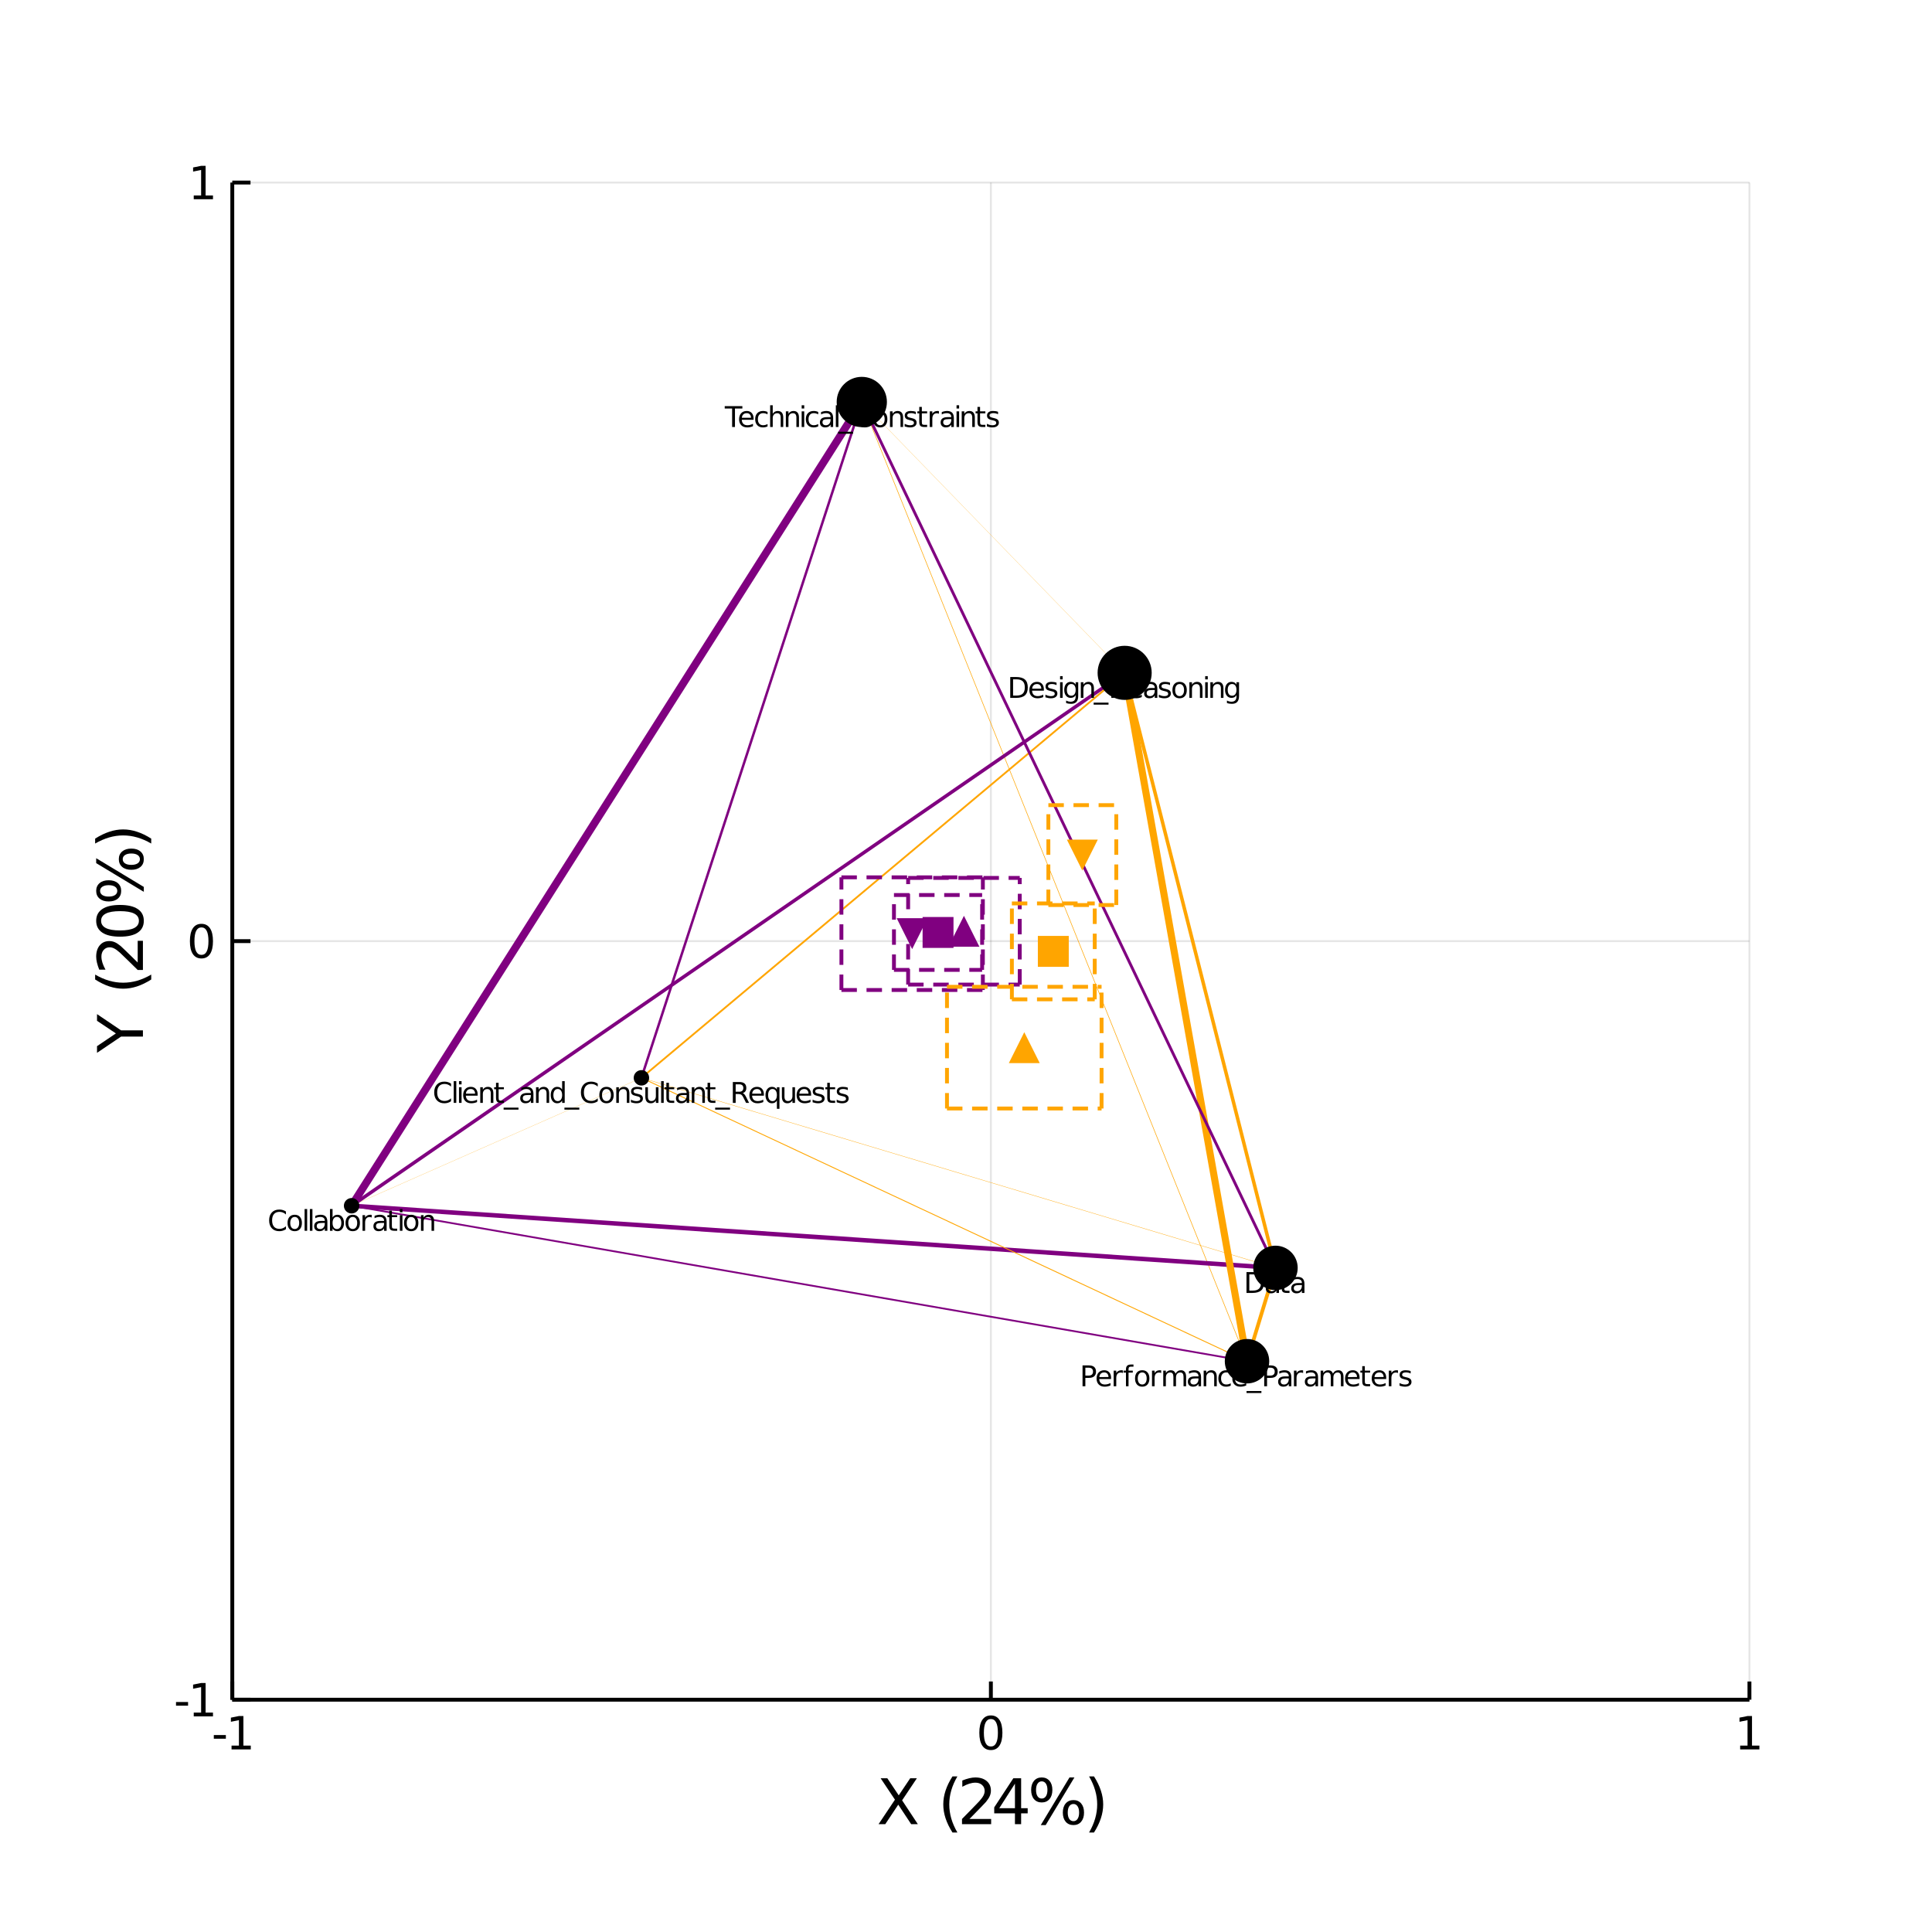 <?xml version="1.0" encoding="utf-8"?>
<svg xmlns="http://www.w3.org/2000/svg" xmlns:xlink="http://www.w3.org/1999/xlink" width="500" height="500" viewBox="0 0 2000 2000">
<rect x="0" y="0" width="2000" height="2000" fill="#808080" stroke="none"/>
<defs>
  <clipPath id="clip140">
    <rect x="0" y="0" width="2000" height="2000"/>
  </clipPath>
</defs>
<path clip-path="url(#clip140)" d="
M0 2000 L2000 2000 L2000 0 L0 0  Z
  " fill="#ffffff" fill-rule="evenodd" fill-opacity="1"/>
<defs>
  <clipPath id="clip141">
    <rect x="400" y="200" width="1401" height="1401"/>
  </clipPath>
</defs>
<path clip-path="url(#clip140)" d="
M240.472 1759.53 L1811.02 1759.53 L1811.02 188.976 L240.472 188.976  Z
  " fill="#ffffff" fill-rule="evenodd" fill-opacity="1"/>
<defs>
  <clipPath id="clip142">
    <rect x="240" y="188" width="1572" height="1572"/>
  </clipPath>
</defs>
<polyline clip-path="url(#clip142)" style="stroke:#000000; stroke-width:2; stroke-opacity:0.1; fill:none" points="
  240.472,1759.53 240.472,188.976 
  "/>
<polyline clip-path="url(#clip142)" style="stroke:#000000; stroke-width:2; stroke-opacity:0.1; fill:none" points="
  1025.75,1759.53 1025.75,188.976 
  "/>
<polyline clip-path="url(#clip142)" style="stroke:#000000; stroke-width:2; stroke-opacity:0.1; fill:none" points="
  1811.02,1759.53 1811.02,188.976 
  "/>
<polyline clip-path="url(#clip142)" style="stroke:#000000; stroke-width:2; stroke-opacity:0.1; fill:none" points="
  240.472,1759.53 1811.02,1759.53 
  "/>
<polyline clip-path="url(#clip142)" style="stroke:#000000; stroke-width:2; stroke-opacity:0.1; fill:none" points="
  240.472,974.252 1811.02,974.252 
  "/>
<polyline clip-path="url(#clip142)" style="stroke:#000000; stroke-width:2; stroke-opacity:0.1; fill:none" points="
  240.472,188.976 1811.02,188.976 
  "/>
<polyline clip-path="url(#clip140)" style="stroke:#000000; stroke-width:4; stroke-opacity:1; fill:none" points="
  240.472,1759.53 1811.02,1759.53 
  "/>
<polyline clip-path="url(#clip140)" style="stroke:#000000; stroke-width:4; stroke-opacity:1; fill:none" points="
  240.472,1759.53 240.472,188.976 
  "/>
<polyline clip-path="url(#clip140)" style="stroke:#000000; stroke-width:4; stroke-opacity:1; fill:none" points="
  240.472,1759.53 240.472,1740.68 
  "/>
<polyline clip-path="url(#clip140)" style="stroke:#000000; stroke-width:4; stroke-opacity:1; fill:none" points="
  1025.75,1759.53 1025.75,1740.68 
  "/>
<polyline clip-path="url(#clip140)" style="stroke:#000000; stroke-width:4; stroke-opacity:1; fill:none" points="
  1811.02,1759.53 1811.02,1740.68 
  "/>
<polyline clip-path="url(#clip140)" style="stroke:#000000; stroke-width:4; stroke-opacity:1; fill:none" points="
  240.472,1759.53 259.319,1759.53 
  "/>
<polyline clip-path="url(#clip140)" style="stroke:#000000; stroke-width:4; stroke-opacity:1; fill:none" points="
  240.472,974.252 259.319,974.252 
  "/>
<polyline clip-path="url(#clip140)" style="stroke:#000000; stroke-width:4; stroke-opacity:1; fill:none" points="
  240.472,188.976 259.319,188.976 
  "/>
<path clip-path="url(#clip140)" d="M 0 0 M221.341 1796.12 L233.817 1796.12 L233.817 1799.91 L221.341 1799.91 L221.341 1796.12 Z" fill="#000000" fill-rule="evenodd" fill-opacity="1" /><path clip-path="url(#clip140)" d="M 0 0 M239.697 1807.06 L247.336 1807.06 L247.336 1780.7 L239.026 1782.37 L239.026 1778.11 L247.29 1776.44 L251.965 1776.44 L251.965 1807.06 L259.604 1807.06 L259.604 1811 L239.697 1811 L239.697 1807.06 Z" fill="#000000" fill-rule="evenodd" fill-opacity="1" /><path clip-path="url(#clip140)" d="M 0 0 M1025.75 1779.52 Q1022.14 1779.52 1020.31 1783.08 Q1018.5 1786.62 1018.5 1793.75 Q1018.5 1800.86 1020.31 1804.43 Q1022.14 1807.97 1025.75 1807.97 Q1029.38 1807.97 1031.19 1804.43 Q1033.02 1800.86 1033.02 1793.75 Q1033.02 1786.62 1031.19 1783.08 Q1029.38 1779.52 1025.75 1779.52 M1025.75 1775.81 Q1031.56 1775.81 1034.61 1780.42 Q1037.69 1785 1037.69 1793.75 Q1037.69 1802.48 1034.61 1807.09 Q1031.56 1811.67 1025.75 1811.67 Q1019.94 1811.67 1016.86 1807.09 Q1013.8 1802.48 1013.8 1793.75 Q1013.8 1785 1016.86 1780.42 Q1019.94 1775.81 1025.75 1775.81 Z" fill="#000000" fill-rule="evenodd" fill-opacity="1" /><path clip-path="url(#clip140)" d="M 0 0 M1801.41 1807.06 L1809.04 1807.06 L1809.04 1780.7 L1800.73 1782.37 L1800.73 1778.11 L1809 1776.44 L1813.67 1776.44 L1813.67 1807.06 L1821.31 1807.06 L1821.31 1811 L1801.41 1811 L1801.41 1807.06 Z" fill="#000000" fill-rule="evenodd" fill-opacity="1" /><path clip-path="url(#clip140)" d="M 0 0 M182.209 1761.92 L194.686 1761.92 L194.686 1765.72 L182.209 1765.72 L182.209 1761.92 Z" fill="#000000" fill-rule="evenodd" fill-opacity="1" /><path clip-path="url(#clip140)" d="M 0 0 M200.565 1772.87 L208.204 1772.87 L208.204 1746.51 L199.894 1748.17 L199.894 1743.91 L208.158 1742.25 L212.834 1742.25 L212.834 1772.87 L220.472 1772.87 L220.472 1776.81 L200.565 1776.81 L200.565 1772.87 Z" fill="#000000" fill-rule="evenodd" fill-opacity="1" /><path clip-path="url(#clip140)" d="M 0 0 M208.528 960.051 Q204.917 960.051 203.088 963.615 Q201.283 967.157 201.283 974.287 Q201.283 981.393 203.088 984.958 Q204.917 988.5 208.528 988.5 Q212.162 988.5 213.968 984.958 Q215.797 981.393 215.797 974.287 Q215.797 967.157 213.968 963.615 Q212.162 960.051 208.528 960.051 M208.528 956.347 Q214.338 956.347 217.394 960.953 Q220.472 965.537 220.472 974.287 Q220.472 983.013 217.394 987.62 Q214.338 992.203 208.528 992.203 Q202.718 992.203 199.639 987.62 Q196.584 983.013 196.584 974.287 Q196.584 965.537 199.639 960.953 Q202.718 956.347 208.528 956.347 Z" fill="#000000" fill-rule="evenodd" fill-opacity="1" /><path clip-path="url(#clip140)" d="M 0 0 M200.565 202.321 L208.204 202.321 L208.204 175.956 L199.894 177.622 L199.894 173.363 L208.158 171.696 L212.834 171.696 L212.834 202.321 L220.472 202.321 L220.472 206.256 L200.565 206.256 L200.565 202.321 Z" fill="#000000" fill-rule="evenodd" fill-opacity="1" /><path clip-path="url(#clip140)" d="M 0 0 M911.643 1840.87 L918.55 1840.87 L930.358 1858.54 L942.23 1840.87 L949.137 1840.87 L933.859 1863.69 L950.155 1888.39 L943.248 1888.39 L929.88 1868.18 L916.417 1888.39 L909.478 1888.39 L926.443 1863.02 L911.643 1840.87 Z" fill="#000000" fill-rule="evenodd" fill-opacity="1" /><path clip-path="url(#clip140)" d="M 0 0 M991.087 1838.93 Q986.822 1846.25 984.753 1853.41 Q982.684 1860.57 982.684 1867.93 Q982.684 1875.28 984.753 1882.5 Q986.854 1889.7 991.087 1896.99 L985.994 1896.99 Q981.22 1889.51 978.833 1882.28 Q976.477 1875.06 976.477 1867.93 Q976.477 1860.83 978.833 1853.63 Q981.188 1846.44 985.994 1838.93 L991.087 1838.93 Z" fill="#000000" fill-rule="evenodd" fill-opacity="1" /><path clip-path="url(#clip140)" d="M 0 0 M1003.6 1882.98 L1026.03 1882.98 L1026.03 1888.39 L995.861 1888.39 L995.861 1882.98 Q999.521 1879.19 1005.82 1872.83 Q1012.16 1866.43 1013.78 1864.58 Q1016.87 1861.11 1018.08 1858.73 Q1019.32 1856.31 1019.32 1853.98 Q1019.32 1850.2 1016.65 1847.81 Q1014 1845.42 1009.74 1845.42 Q1006.71 1845.42 1003.34 1846.47 Q999.999 1847.52 996.179 1849.66 L996.179 1843.16 Q1000.06 1841.6 1003.44 1840.81 Q1006.81 1840.01 1009.61 1840.01 Q1017 1840.01 1021.39 1843.7 Q1025.78 1847.4 1025.78 1853.57 Q1025.78 1856.5 1024.67 1859.14 Q1023.58 1861.75 1020.69 1865.32 Q1019.89 1866.24 1015.63 1870.66 Q1011.36 1875.06 1003.6 1882.98 Z" fill="#000000" fill-rule="evenodd" fill-opacity="1" /><path clip-path="url(#clip140)" d="M 0 0 M1050.67 1846.47 L1034.44 1871.84 L1050.67 1871.84 L1050.67 1846.47 M1048.98 1840.87 L1057.07 1840.87 L1057.07 1871.84 L1063.85 1871.84 L1063.85 1877.19 L1057.07 1877.19 L1057.07 1888.39 L1050.67 1888.39 L1050.67 1877.19 L1029.22 1877.19 L1029.22 1870.98 L1048.98 1840.87 Z" fill="#000000" fill-rule="evenodd" fill-opacity="1" /><path clip-path="url(#clip140)" d="M 0 0 M1111.24 1867.48 Q1108.47 1867.48 1106.88 1869.84 Q1105.32 1872.19 1105.32 1876.39 Q1105.32 1880.53 1106.88 1882.92 Q1108.47 1885.27 1111.24 1885.27 Q1113.94 1885.27 1115.5 1882.92 Q1117.1 1880.53 1117.1 1876.39 Q1117.1 1872.22 1115.5 1869.87 Q1113.94 1867.48 1111.24 1867.48 M1111.24 1863.44 Q1116.27 1863.44 1119.23 1866.94 Q1122.19 1870.44 1122.19 1876.39 Q1122.19 1882.34 1119.2 1885.85 Q1116.24 1889.31 1111.24 1889.31 Q1106.15 1889.31 1103.19 1885.85 Q1100.23 1882.34 1100.23 1876.39 Q1100.23 1870.41 1103.19 1866.94 Q1106.18 1863.44 1111.24 1863.44 M1078.39 1844.05 Q1075.66 1844.05 1074.06 1846.44 Q1072.5 1848.8 1072.5 1852.93 Q1072.5 1857.14 1074.06 1859.49 Q1075.62 1861.85 1078.39 1861.85 Q1081.16 1861.85 1082.72 1859.49 Q1084.31 1857.14 1084.31 1852.93 Q1084.31 1848.83 1082.72 1846.44 Q1081.13 1844.05 1078.39 1844.05 M1107.13 1840.01 L1112.23 1840.01 L1082.5 1889.31 L1077.41 1889.31 L1107.13 1840.01 M1078.39 1840.01 Q1083.42 1840.01 1086.41 1843.51 Q1089.41 1846.98 1089.41 1852.93 Q1089.41 1858.95 1086.41 1862.42 Q1083.45 1865.89 1078.39 1865.89 Q1073.33 1865.89 1070.37 1862.42 Q1067.44 1858.92 1067.44 1852.93 Q1067.44 1847.01 1070.4 1843.51 Q1073.36 1840.01 1078.39 1840.01 Z" fill="#000000" fill-rule="evenodd" fill-opacity="1" /><path clip-path="url(#clip140)" d="M 0 0 M1127.41 1838.93 L1132.5 1838.93 Q1137.28 1846.44 1139.63 1853.63 Q1142.02 1860.83 1142.02 1867.93 Q1142.02 1875.06 1139.63 1882.28 Q1137.28 1889.51 1132.5 1896.99 L1127.41 1896.99 Q1131.64 1889.7 1133.71 1882.5 Q1135.81 1875.28 1135.81 1867.93 Q1135.81 1860.57 1133.71 1853.41 Q1131.64 1846.25 1127.41 1838.93 Z" fill="#000000" fill-rule="evenodd" fill-opacity="1" /><path clip-path="url(#clip140)" d="M 0 0 M100.433 1089.89 L100.433 1082.98 L119.975 1069.8 L100.433 1056.72 L100.433 1049.81 L125.323 1066.62 L147.953 1066.62 L147.953 1073.08 L125.323 1073.08 L100.433 1089.89 Z" fill="#000000" fill-rule="evenodd" fill-opacity="1" /><path clip-path="url(#clip140)" d="M 0 0 M98.491 1008.88 Q105.812 1013.15 112.973 1015.22 Q120.135 1017.28 127.487 1017.28 Q134.839 1017.28 142.064 1015.22 Q149.258 1013.11 156.546 1008.88 L156.546 1013.97 Q149.067 1018.75 141.842 1021.14 Q134.617 1023.49 127.487 1023.49 Q120.389 1023.49 113.196 1021.14 Q106.003 1018.78 98.491 1013.97 L98.491 1008.88 Z" fill="#000000" fill-rule="evenodd" fill-opacity="1" /><path clip-path="url(#clip140)" d="M 0 0 M142.542 996.373 L142.542 973.934 L147.953 973.934 L147.953 1004.11 L142.542 1004.11 Q138.754 1000.45 132.389 994.145 Q125.991 987.811 124.145 986.188 Q120.676 983.1 118.289 981.891 Q115.87 980.65 113.546 980.65 Q109.759 980.65 107.371 983.323 Q104.984 985.965 104.984 990.23 Q104.984 993.254 106.035 996.627 Q107.085 999.969 109.217 1003.79 L102.724 1003.79 Q101.165 999.906 100.369 996.532 Q99.573 993.158 99.573 990.357 Q99.573 982.973 103.265 978.581 Q106.958 974.188 113.132 974.188 Q116.061 974.188 118.702 975.302 Q121.312 976.384 124.877 979.281 Q125.8 980.077 130.224 984.342 Q134.617 988.607 142.542 996.373 Z" fill="#000000" fill-rule="evenodd" fill-opacity="1" /><path clip-path="url(#clip140)" d="M 0 0 M104.666 953.213 Q104.666 958.179 109.568 960.693 Q114.437 963.176 124.24 963.176 Q134.012 963.176 138.913 960.693 Q143.783 958.179 143.783 953.213 Q143.783 948.216 138.913 945.734 Q134.012 943.219 124.24 943.219 Q114.437 943.219 109.568 945.734 Q104.666 948.216 104.666 953.213 M99.573 953.213 Q99.573 945.224 105.907 941.023 Q112.209 936.79 124.24 936.79 Q136.24 936.79 142.574 941.023 Q148.876 945.224 148.876 953.213 Q148.876 961.202 142.574 965.435 Q136.24 969.637 124.24 969.637 Q112.209 969.637 105.907 965.435 Q99.573 961.202 99.573 953.213 Z" fill="#000000" fill-rule="evenodd" fill-opacity="1" /><path clip-path="url(#clip140)" d="M 0 0 M127.041 889.397 Q127.041 892.166 129.397 893.758 Q131.752 895.317 135.953 895.317 Q140.091 895.317 142.478 893.758 Q144.834 892.166 144.834 889.397 Q144.834 886.692 142.478 885.132 Q140.091 883.541 135.953 883.541 Q131.784 883.541 129.429 885.132 Q127.041 886.692 127.041 889.397 M122.999 889.397 Q122.999 884.368 126.5 881.408 Q130.001 878.448 135.953 878.448 Q141.905 878.448 145.406 881.44 Q148.876 884.4 148.876 889.397 Q148.876 894.49 145.406 897.45 Q141.905 900.41 135.953 900.41 Q129.97 900.41 126.5 897.45 Q122.999 894.458 122.999 889.397 M103.616 922.244 Q103.616 924.981 106.003 926.573 Q108.358 928.132 112.496 928.132 Q116.697 928.132 119.052 926.573 Q121.408 925.013 121.408 922.244 Q121.408 919.475 119.052 917.915 Q116.697 916.324 112.496 916.324 Q108.39 916.324 106.003 917.915 Q103.616 919.507 103.616 922.244 M99.573 893.503 L99.573 888.41 L148.876 918.138 L148.876 923.231 L99.573 893.503 M99.573 922.244 Q99.573 917.215 103.075 914.223 Q106.544 911.231 112.496 911.231 Q118.511 911.231 121.981 914.223 Q125.45 917.183 125.45 922.244 Q125.45 927.305 121.981 930.265 Q118.48 933.193 112.496 933.193 Q106.576 933.193 103.075 930.233 Q99.573 927.273 99.573 922.244 Z" fill="#000000" fill-rule="evenodd" fill-opacity="1" /><path clip-path="url(#clip140)" d="M 0 0 M98.491 873.228 L98.491 868.136 Q106.003 863.361 113.196 861.006 Q120.389 858.619 127.487 858.619 Q134.617 858.619 141.842 861.006 Q149.067 863.361 156.546 868.136 L156.546 873.228 Q149.258 868.995 142.064 866.926 Q134.839 864.825 127.487 864.825 Q120.135 864.825 112.973 866.926 Q105.812 868.995 98.491 873.228 Z" fill="#000000" fill-rule="evenodd" fill-opacity="1" /><polyline clip-path="url(#clip142)" style="stroke:#ffa500; stroke-width:0.592; stroke-opacity:1; fill:none" points="
  892.129,416.113 1290.9,1409.14 
  "/>
<polyline clip-path="url(#clip142)" style="stroke:#ffa500; stroke-width:0.344; stroke-opacity:1; fill:none" points="
  664.004,1115.77 1320.37,1312.52 
  "/>
<polyline clip-path="url(#clip142)" style="stroke:#ffa500; stroke-width:0.179; stroke-opacity:1; fill:none" points="
  363.988,1248.19 664.004,1115.77 
  "/>
<polyline clip-path="url(#clip142)" style="stroke:#800080; stroke-width:3.61; stroke-opacity:1; fill:none" points="
  363.988,1248.19 1164.23,696.526 
  "/>
<polyline clip-path="url(#clip142)" style="stroke:#ffa500; stroke-width:3.851; stroke-opacity:1; fill:none" points="
  1290.9,1409.14 1320.37,1312.52 
  "/>
<polyline clip-path="url(#clip142)" style="stroke:#800080; stroke-width:4.614; stroke-opacity:1; fill:none" points="
  363.988,1248.19 1320.37,1312.52 
  "/>
<polyline clip-path="url(#clip142)" style="stroke:#ffa500; stroke-width:3.645; stroke-opacity:1; fill:none" points="
  1164.23,696.526 1320.37,1312.52 
  "/>
<polyline clip-path="url(#clip142)" style="stroke:#ffa500; stroke-width:1.89; stroke-opacity:1; fill:none" points="
  664.004,1115.77 1164.23,696.526 
  "/>
<polyline clip-path="url(#clip142)" style="stroke:#800080; stroke-width:8; stroke-opacity:1; fill:none" points="
  363.988,1248.19 892.129,416.113 
  "/>
<polyline clip-path="url(#clip142)" style="stroke:#ffa500; stroke-width:0.925; stroke-opacity:1; fill:none" points="
  664.004,1115.77 1290.9,1409.14 
  "/>
<polyline clip-path="url(#clip142)" style="stroke:#ffa500; stroke-width:7.336; stroke-opacity:1; fill:none" points="
  1164.23,696.526 1290.9,1409.14 
  "/>
<polyline clip-path="url(#clip142)" style="stroke:#800080; stroke-width:2.932; stroke-opacity:1; fill:none" points="
  892.129,416.113 1320.37,1312.52 
  "/>
<polyline clip-path="url(#clip142)" style="stroke:#800080; stroke-width:2.554; stroke-opacity:1; fill:none" points="
  664.004,1115.77 892.129,416.113 
  "/>
<polyline clip-path="url(#clip142)" style="stroke:#800080; stroke-width:1.832; stroke-opacity:1; fill:none" points="
  363.988,1248.19 1290.9,1409.14 
  "/>
<polyline clip-path="url(#clip142)" style="stroke:#ffa500; stroke-width:0.173; stroke-opacity:1; fill:none" points="
  892.129,416.113 1164.23,696.526 
  "/>
<circle clip-path="url(#clip142)" cx="1320.37" cy="1312.52" r="23" fill="#000000" fill-rule="evenodd" fill-opacity="1" stroke="none"/>
<circle clip-path="url(#clip142)" cx="892.129" cy="416.113" r="26" fill="#000000" fill-rule="evenodd" fill-opacity="1" stroke="none"/>
<circle clip-path="url(#clip142)" cx="1290.9" cy="1409.14" r="23" fill="#000000" fill-rule="evenodd" fill-opacity="1" stroke="none"/>
<circle clip-path="url(#clip142)" cx="664.004" cy="1115.77" r="8" fill="#000000" fill-rule="evenodd" fill-opacity="1" stroke="none"/>
<circle clip-path="url(#clip142)" cx="1164.23" cy="696.526" r="28" fill="#000000" fill-rule="evenodd" fill-opacity="1" stroke="none"/>
<circle clip-path="url(#clip142)" cx="363.988" cy="1248.19" r="8" fill="#000000" fill-rule="evenodd" fill-opacity="1" stroke="none"/>
<path clip-path="url(#clip140)" d="M 0 0 M1293.29 1319.24 L1293.29 1336.04 L1296.82 1336.04 Q1301.29 1336.04 1303.36 1334.01 Q1305.44 1331.99 1305.44 1327.62 Q1305.44 1323.28 1303.36 1321.27 Q1301.29 1319.24 1296.82 1319.24 L1293.29 1319.24 M1290.37 1316.84 L1296.37 1316.84 Q1302.65 1316.84 1305.59 1319.46 Q1308.53 1322.06 1308.53 1327.62 Q1308.53 1333.2 1305.57 1335.82 Q1302.62 1338.44 1296.37 1338.44 L1290.37 1338.44 L1290.37 1316.84 Z" fill="#000000" fill-rule="evenodd" fill-opacity="1" /><path clip-path="url(#clip140)" d="M 0 0 M1318.68 1330.29 Q1315.46 1330.29 1314.21 1331.03 Q1312.97 1331.77 1312.97 1333.55 Q1312.97 1334.97 1313.89 1335.81 Q1314.83 1336.63 1316.44 1336.63 Q1318.65 1336.63 1319.98 1335.07 Q1321.33 1333.49 1321.33 1330.89 L1321.33 1330.29 L1318.68 1330.29 M1323.99 1329.19 L1323.99 1338.44 L1321.33 1338.44 L1321.33 1335.98 Q1320.42 1337.46 1319.06 1338.16 Q1317.7 1338.86 1315.73 1338.86 Q1313.24 1338.86 1311.77 1337.47 Q1310.31 1336.07 1310.31 1333.72 Q1310.31 1330.99 1312.13 1329.6 Q1313.97 1328.21 1317.6 1328.21 L1321.33 1328.21 L1321.33 1327.95 Q1321.33 1326.11 1320.11 1325.11 Q1318.91 1324.1 1316.73 1324.1 Q1315.34 1324.1 1314.02 1324.43 Q1312.71 1324.77 1311.49 1325.43 L1311.49 1322.97 Q1312.95 1322.41 1314.33 1322.13 Q1315.7 1321.84 1317 1321.84 Q1320.52 1321.84 1322.26 1323.67 Q1323.99 1325.49 1323.99 1329.19 Z" fill="#000000" fill-rule="evenodd" fill-opacity="1" /><path clip-path="url(#clip140)" d="M 0 0 M1329.42 1317.63 L1329.42 1322.24 L1334.9 1322.24 L1334.9 1324.3 L1329.42 1324.3 L1329.42 1333.1 Q1329.42 1335.08 1329.95 1335.65 Q1330.5 1336.21 1332.17 1336.21 L1334.9 1336.21 L1334.9 1338.44 L1332.17 1338.44 Q1329.08 1338.44 1327.91 1337.3 Q1326.74 1336.14 1326.74 1333.1 L1326.74 1324.3 L1324.79 1324.3 L1324.79 1322.24 L1326.74 1322.24 L1326.74 1317.63 L1329.42 1317.63 Z" fill="#000000" fill-rule="evenodd" fill-opacity="1" /><path clip-path="url(#clip140)" d="M 0 0 M1345.06 1330.29 Q1341.83 1330.29 1340.59 1331.03 Q1339.34 1331.77 1339.34 1333.55 Q1339.34 1334.97 1340.27 1335.81 Q1341.21 1336.63 1342.81 1336.63 Q1345.03 1336.63 1346.36 1335.07 Q1347.7 1333.49 1347.7 1330.89 L1347.7 1330.29 L1345.06 1330.29 M1350.37 1329.19 L1350.37 1338.44 L1347.7 1338.44 L1347.7 1335.98 Q1346.79 1337.46 1345.43 1338.16 Q1344.07 1338.86 1342.1 1338.86 Q1339.62 1338.86 1338.14 1337.47 Q1336.68 1336.07 1336.68 1333.72 Q1336.68 1330.99 1338.5 1329.6 Q1340.34 1328.21 1343.97 1328.21 L1347.7 1328.21 L1347.7 1327.95 Q1347.7 1326.11 1346.49 1325.11 Q1345.29 1324.1 1343.1 1324.1 Q1341.71 1324.1 1340.4 1324.43 Q1339.08 1324.77 1337.87 1325.43 L1337.87 1322.97 Q1339.33 1322.41 1340.7 1322.13 Q1342.08 1321.84 1343.38 1321.84 Q1346.89 1321.84 1348.63 1323.67 Q1350.37 1325.49 1350.37 1329.19 Z" fill="#000000" fill-rule="evenodd" fill-opacity="1" /><path clip-path="url(#clip140)" d="M 0 0 M750.224 420.433 L768.496 420.433 L768.496 422.893 L760.829 422.893 L760.829 442.033 L757.892 442.033 L757.892 422.893 L750.224 422.893 L750.224 420.433 Z" fill="#000000" fill-rule="evenodd" fill-opacity="1" /><path clip-path="url(#clip140)" d="M 0 0 M780.114 433.266 L780.114 434.568 L767.874 434.568 Q768.048 437.317 769.524 438.764 Q771.014 440.196 773.661 440.196 Q775.195 440.196 776.627 439.82 Q778.074 439.444 779.492 438.691 L779.492 441.209 Q778.059 441.816 776.555 442.135 Q775.05 442.453 773.502 442.453 Q769.625 442.453 767.353 440.196 Q765.096 437.939 765.096 434.091 Q765.096 430.112 767.238 427.783 Q769.393 425.439 773.039 425.439 Q776.309 425.439 778.204 427.551 Q780.114 429.649 780.114 433.266 M777.452 432.485 Q777.423 430.3 776.222 428.998 Q775.036 427.696 773.068 427.696 Q770.84 427.696 769.495 428.955 Q768.164 430.213 767.961 432.499 L777.452 432.485 Z" fill="#000000" fill-rule="evenodd" fill-opacity="1" /><path clip-path="url(#clip140)" d="M 0 0 M794.567 426.452 L794.567 428.94 Q793.438 428.318 792.295 428.014 Q791.167 427.696 790.01 427.696 Q787.42 427.696 785.988 429.345 Q784.555 430.98 784.555 433.946 Q784.555 436.912 785.988 438.561 Q787.42 440.196 790.01 440.196 Q791.167 440.196 792.295 439.892 Q793.438 439.574 794.567 438.952 L794.567 441.411 Q793.453 441.932 792.252 442.192 Q791.066 442.453 789.72 442.453 Q786.06 442.453 783.904 440.152 Q781.749 437.852 781.749 433.946 Q781.749 429.982 783.919 427.71 Q786.103 425.439 789.894 425.439 Q791.124 425.439 792.295 425.699 Q793.467 425.945 794.567 426.452 Z" fill="#000000" fill-rule="evenodd" fill-opacity="1" /><path clip-path="url(#clip140)" d="M 0 0 M810.828 432.253 L810.828 442.033 L808.166 442.033 L808.166 432.34 Q808.166 430.04 807.269 428.897 Q806.372 427.754 804.578 427.754 Q802.423 427.754 801.178 429.128 Q799.934 430.503 799.934 432.875 L799.934 442.033 L797.258 442.033 L797.258 419.522 L799.934 419.522 L799.934 428.347 Q800.889 426.886 802.177 426.162 Q803.479 425.439 805.172 425.439 Q807.964 425.439 809.396 427.175 Q810.828 428.897 810.828 432.253 Z" fill="#000000" fill-rule="evenodd" fill-opacity="1" /><path clip-path="url(#clip140)" d="M 0 0 M827.09 432.253 L827.09 442.033 L824.428 442.033 L824.428 432.34 Q824.428 430.04 823.531 428.897 Q822.634 427.754 820.84 427.754 Q818.684 427.754 817.44 429.128 Q816.196 430.503 816.196 432.875 L816.196 442.033 L813.519 442.033 L813.519 425.83 L816.196 425.83 L816.196 428.347 Q817.151 426.886 818.438 426.162 Q819.74 425.439 821.433 425.439 Q824.225 425.439 825.658 427.175 Q827.09 428.897 827.09 432.253 Z" fill="#000000" fill-rule="evenodd" fill-opacity="1" /><path clip-path="url(#clip140)" d="M 0 0 M829.882 425.83 L832.544 425.83 L832.544 442.033 L829.882 442.033 L829.882 425.83 M829.882 419.522 L832.544 419.522 L832.544 422.893 L829.882 422.893 L829.882 419.522 Z" fill="#000000" fill-rule="evenodd" fill-opacity="1" /><path clip-path="url(#clip140)" d="M 0 0 M846.997 426.452 L846.997 428.94 Q845.869 428.318 844.726 428.014 Q843.597 427.696 842.44 427.696 Q839.85 427.696 838.418 429.345 Q836.986 430.98 836.986 433.946 Q836.986 436.912 838.418 438.561 Q839.85 440.196 842.44 440.196 Q843.597 440.196 844.726 439.892 Q845.869 439.574 846.997 438.952 L846.997 441.411 Q845.883 441.932 844.682 442.192 Q843.496 442.453 842.15 442.453 Q838.49 442.453 836.335 440.152 Q834.179 437.852 834.179 433.946 Q834.179 429.982 836.349 427.71 Q838.534 425.439 842.324 425.439 Q843.554 425.439 844.726 425.699 Q845.898 425.945 846.997 426.452 Z" fill="#000000" fill-rule="evenodd" fill-opacity="1" /><path clip-path="url(#clip140)" d="M 0 0 M857.153 433.888 Q853.927 433.888 852.683 434.626 Q851.439 435.364 851.439 437.143 Q851.439 438.561 852.365 439.4 Q853.305 440.225 854.911 440.225 Q857.124 440.225 858.455 438.662 Q859.801 437.085 859.801 434.481 L859.801 433.888 L857.153 433.888 M862.463 432.789 L862.463 442.033 L859.801 442.033 L859.801 439.574 Q858.889 441.049 857.529 441.758 Q856.169 442.453 854.202 442.453 Q851.713 442.453 850.238 441.064 Q848.777 439.661 848.777 437.317 Q848.777 434.582 850.6 433.194 Q852.437 431.805 856.068 431.805 L859.801 431.805 L859.801 431.544 Q859.801 429.707 858.586 428.709 Q857.385 427.696 855.2 427.696 Q853.811 427.696 852.495 428.029 Q851.178 428.361 849.963 429.027 L849.963 426.567 Q851.424 426.003 852.799 425.728 Q854.173 425.439 855.475 425.439 Q858.991 425.439 860.727 427.262 Q862.463 429.085 862.463 432.789 Z" fill="#000000" fill-rule="evenodd" fill-opacity="1" /><path clip-path="url(#clip140)" d="M 0 0 M865.255 419.522 L867.917 419.522 L867.917 442.033 L865.255 442.033 L865.255 419.522 Z" fill="#000000" fill-rule="evenodd" fill-opacity="1" /><path clip-path="url(#clip140)" d="M 0 0 M883.021 446.952 L883.021 449.021 L867.628 449.021 L867.628 446.952 L883.021 446.952 Z" fill="#000000" fill-rule="evenodd" fill-opacity="1" /><path clip-path="url(#clip140)" d="M 0 0 M902.104 422.097 L902.104 425.179 Q900.628 423.804 898.95 423.124 Q897.286 422.444 895.405 422.444 Q891.702 422.444 889.734 424.716 Q887.767 426.973 887.767 431.255 Q887.767 435.523 889.734 437.794 Q891.702 440.051 895.405 440.051 Q897.286 440.051 898.95 439.371 Q900.628 438.691 902.104 437.317 L902.104 440.37 Q900.57 441.411 898.849 441.932 Q897.141 442.453 895.232 442.453 Q890.327 442.453 887.506 439.458 Q884.685 436.449 884.685 431.255 Q884.685 426.047 887.506 423.052 Q890.327 420.043 895.232 420.043 Q897.17 420.043 898.878 420.563 Q900.599 421.07 902.104 422.097 Z" fill="#000000" fill-rule="evenodd" fill-opacity="1" /><path clip-path="url(#clip140)" d="M 0 0 M911.175 427.696 Q909.034 427.696 907.79 429.374 Q906.545 431.038 906.545 433.946 Q906.545 436.854 907.775 438.532 Q909.019 440.196 911.175 440.196 Q913.302 440.196 914.546 438.518 Q915.79 436.839 915.79 433.946 Q915.79 431.067 914.546 429.389 Q913.302 427.696 911.175 427.696 M911.175 425.439 Q914.647 425.439 916.629 427.696 Q918.611 429.953 918.611 433.946 Q918.611 437.924 916.629 440.196 Q914.647 442.453 911.175 442.453 Q907.688 442.453 905.706 440.196 Q903.739 437.924 903.739 433.946 Q903.739 429.953 905.706 427.696 Q907.688 425.439 911.175 425.439 Z" fill="#000000" fill-rule="evenodd" fill-opacity="1" /><path clip-path="url(#clip140)" d="M 0 0 M934.873 432.253 L934.873 442.033 L932.211 442.033 L932.211 432.34 Q932.211 430.04 931.314 428.897 Q930.417 427.754 928.623 427.754 Q926.467 427.754 925.223 429.128 Q923.979 430.503 923.979 432.875 L923.979 442.033 L921.302 442.033 L921.302 425.83 L923.979 425.83 L923.979 428.347 Q924.934 426.886 926.221 426.162 Q927.523 425.439 929.216 425.439 Q932.008 425.439 933.44 427.175 Q934.873 428.897 934.873 432.253 Z" fill="#000000" fill-rule="evenodd" fill-opacity="1" /><path clip-path="url(#clip140)" d="M 0 0 M947.995 426.307 L947.995 428.824 Q946.866 428.246 945.651 427.956 Q944.436 427.667 943.134 427.667 Q941.152 427.667 940.153 428.275 Q939.17 428.882 939.17 430.098 Q939.17 431.023 939.879 431.559 Q940.587 432.08 942.729 432.557 L943.64 432.76 Q946.476 433.367 947.662 434.481 Q948.863 435.581 948.863 437.563 Q948.863 439.82 947.069 441.136 Q945.289 442.453 942.164 442.453 Q940.862 442.453 939.445 442.192 Q938.041 441.946 936.479 441.44 L936.479 438.691 Q937.954 439.458 939.387 439.849 Q940.819 440.225 942.222 440.225 Q944.103 440.225 945.116 439.588 Q946.129 438.937 946.129 437.765 Q946.129 436.68 945.391 436.102 Q944.667 435.523 942.193 434.988 L941.267 434.771 Q938.793 434.25 937.694 433.179 Q936.594 432.094 936.594 430.213 Q936.594 427.927 938.215 426.683 Q939.835 425.439 942.815 425.439 Q944.291 425.439 945.593 425.656 Q946.895 425.873 947.995 426.307 Z" fill="#000000" fill-rule="evenodd" fill-opacity="1" /><path clip-path="url(#clip140)" d="M 0 0 M954.288 421.229 L954.288 425.83 L959.771 425.83 L959.771 427.899 L954.288 427.899 L954.288 436.695 Q954.288 438.677 954.823 439.241 Q955.373 439.805 957.037 439.805 L959.771 439.805 L959.771 442.033 L957.037 442.033 Q953.955 442.033 952.784 440.89 Q951.612 439.733 951.612 436.695 L951.612 427.899 L949.659 427.899 L949.659 425.83 L951.612 425.83 L951.612 421.229 L954.288 421.229 Z" fill="#000000" fill-rule="evenodd" fill-opacity="1" /><path clip-path="url(#clip140)" d="M 0 0 M971.953 428.318 Q971.505 428.058 970.969 427.942 Q970.448 427.812 969.812 427.812 Q967.555 427.812 966.34 429.287 Q965.139 430.749 965.139 433.497 L965.139 442.033 L962.462 442.033 L962.462 425.83 L965.139 425.83 L965.139 428.347 Q965.978 426.871 967.323 426.162 Q968.669 425.439 970.593 425.439 Q970.868 425.439 971.201 425.482 Q971.533 425.511 971.939 425.584 L971.953 428.318 Z" fill="#000000" fill-rule="evenodd" fill-opacity="1" /><path clip-path="url(#clip140)" d="M 0 0 M982.109 433.888 Q978.883 433.888 977.639 434.626 Q976.395 435.364 976.395 437.143 Q976.395 438.561 977.32 439.4 Q978.261 440.225 979.867 440.225 Q982.08 440.225 983.411 438.662 Q984.757 437.085 984.757 434.481 L984.757 433.888 L982.109 433.888 M987.419 432.789 L987.419 442.033 L984.757 442.033 L984.757 439.574 Q983.845 441.049 982.485 441.758 Q981.125 442.453 979.158 442.453 Q976.669 442.453 975.194 441.064 Q973.733 439.661 973.733 437.317 Q973.733 434.582 975.555 433.194 Q977.393 431.805 981.024 431.805 L984.757 431.805 L984.757 431.544 Q984.757 429.707 983.541 428.709 Q982.341 427.696 980.156 427.696 Q978.767 427.696 977.451 428.029 Q976.134 428.361 974.919 429.027 L974.919 426.567 Q976.38 426.003 977.754 425.728 Q979.129 425.439 980.431 425.439 Q983.947 425.439 985.683 427.262 Q987.419 429.085 987.419 432.789 Z" fill="#000000" fill-rule="evenodd" fill-opacity="1" /><path clip-path="url(#clip140)" d="M 0 0 M990.211 425.83 L992.873 425.83 L992.873 442.033 L990.211 442.033 L990.211 425.83 M990.211 419.522 L992.873 419.522 L992.873 422.893 L990.211 422.893 L990.211 419.522 Z" fill="#000000" fill-rule="evenodd" fill-opacity="1" /><path clip-path="url(#clip140)" d="M 0 0 M1009.13 432.253 L1009.13 442.033 L1006.47 442.033 L1006.47 432.34 Q1006.47 430.04 1005.58 428.897 Q1004.68 427.754 1002.88 427.754 Q1000.73 427.754 999.485 429.128 Q998.24 430.503 998.24 432.875 L998.24 442.033 L995.564 442.033 L995.564 425.83 L998.24 425.83 L998.24 428.347 Q999.195 426.886 1000.48 426.162 Q1001.79 425.439 1003.48 425.439 Q1006.27 425.439 1007.7 427.175 Q1009.13 428.897 1009.13 432.253 Z" fill="#000000" fill-rule="evenodd" fill-opacity="1" /><path clip-path="url(#clip140)" d="M 0 0 M1014.56 421.229 L1014.56 425.83 L1020.04 425.83 L1020.04 427.899 L1014.56 427.899 L1014.56 436.695 Q1014.56 438.677 1015.1 439.241 Q1015.64 439.805 1017.31 439.805 L1020.04 439.805 L1020.04 442.033 L1017.31 442.033 Q1014.23 442.033 1013.06 440.89 Q1011.88 439.733 1011.88 436.695 L1011.88 427.899 L1009.93 427.899 L1009.93 425.83 L1011.88 425.83 L1011.88 421.229 L1014.56 421.229 Z" fill="#000000" fill-rule="evenodd" fill-opacity="1" /><path clip-path="url(#clip140)" d="M 0 0 M1033.17 426.307 L1033.17 428.824 Q1032.04 428.246 1030.82 427.956 Q1029.61 427.667 1028.3 427.667 Q1026.32 427.667 1025.32 428.275 Q1024.34 428.882 1024.34 430.098 Q1024.34 431.023 1025.05 431.559 Q1025.76 432.08 1027.9 432.557 L1028.81 432.76 Q1031.65 433.367 1032.83 434.481 Q1034.03 435.581 1034.03 437.563 Q1034.03 439.82 1032.24 441.136 Q1030.46 442.453 1027.33 442.453 Q1026.03 442.453 1024.61 442.192 Q1023.21 441.946 1021.65 441.44 L1021.65 438.691 Q1023.12 439.458 1024.56 439.849 Q1025.99 440.225 1027.39 440.225 Q1029.27 440.225 1030.29 439.588 Q1031.3 438.937 1031.3 437.765 Q1031.3 436.68 1030.56 436.102 Q1029.84 435.523 1027.36 434.988 L1026.44 434.771 Q1023.96 434.25 1022.86 433.179 Q1021.76 432.094 1021.76 430.213 Q1021.76 427.927 1023.39 426.683 Q1025.01 425.439 1027.99 425.439 Q1029.46 425.439 1030.76 425.656 Q1032.07 425.873 1033.17 426.307 Z" fill="#000000" fill-rule="evenodd" fill-opacity="1" /><path clip-path="url(#clip140)" d="M 0 0 M1123.56 1415.86 L1123.56 1423.98 L1127.23 1423.98 Q1129.27 1423.98 1130.39 1422.92 Q1131.5 1421.86 1131.5 1419.91 Q1131.5 1417.97 1130.39 1416.92 Q1129.27 1415.86 1127.23 1415.86 L1123.56 1415.86 M1120.64 1413.46 L1127.23 1413.46 Q1130.86 1413.46 1132.72 1415.11 Q1134.58 1416.74 1134.58 1419.91 Q1134.58 1423.11 1132.72 1424.74 Q1130.86 1426.38 1127.23 1426.38 L1123.56 1426.38 L1123.56 1435.06 L1120.64 1435.06 L1120.64 1413.46 Z" fill="#000000" fill-rule="evenodd" fill-opacity="1" /><path clip-path="url(#clip140)" d="M 0 0 M1150.18 1426.29 L1150.18 1427.59 L1137.94 1427.59 Q1138.11 1430.34 1139.59 1431.79 Q1141.08 1433.22 1143.73 1433.22 Q1145.26 1433.22 1146.69 1432.85 Q1148.14 1432.47 1149.56 1431.72 L1149.56 1434.23 Q1148.12 1434.84 1146.62 1435.16 Q1145.11 1435.48 1143.57 1435.48 Q1139.69 1435.48 1137.42 1433.22 Q1135.16 1430.96 1135.16 1427.12 Q1135.16 1423.14 1137.3 1420.81 Q1139.46 1418.47 1143.1 1418.47 Q1146.37 1418.47 1148.27 1420.58 Q1150.18 1422.68 1150.18 1426.29 M1147.52 1425.51 Q1147.49 1423.33 1146.29 1422.02 Q1145.1 1420.72 1143.13 1420.72 Q1140.9 1420.72 1139.56 1421.98 Q1138.23 1423.24 1138.03 1425.53 L1147.52 1425.51 Z" fill="#000000" fill-rule="evenodd" fill-opacity="1" /><path clip-path="url(#clip140)" d="M 0 0 M1162.36 1421.34 Q1161.91 1421.08 1161.38 1420.97 Q1160.86 1420.84 1160.22 1420.84 Q1157.96 1420.84 1156.75 1422.31 Q1155.55 1423.77 1155.55 1426.52 L1155.55 1435.06 L1152.87 1435.06 L1152.87 1418.86 L1155.55 1418.86 L1155.55 1421.37 Q1156.38 1419.9 1157.73 1419.19 Q1159.08 1418.47 1161 1418.47 Q1161.27 1418.47 1161.61 1418.51 Q1161.94 1418.54 1162.35 1418.61 L1162.36 1421.34 Z" fill="#000000" fill-rule="evenodd" fill-opacity="1" /><path clip-path="url(#clip140)" d="M 0 0 M1173.36 1412.55 L1173.36 1414.76 L1170.81 1414.76 Q1169.38 1414.76 1168.81 1415.34 Q1168.26 1415.92 1168.26 1417.42 L1168.26 1418.86 L1172.65 1418.86 L1172.65 1420.92 L1168.26 1420.92 L1168.26 1435.06 L1165.59 1435.06 L1165.59 1420.92 L1163.04 1420.92 L1163.04 1418.86 L1165.59 1418.86 L1165.59 1417.73 Q1165.59 1415.02 1166.84 1413.79 Q1168.1 1412.55 1170.84 1412.55 L1173.36 1412.55 Z" fill="#000000" fill-rule="evenodd" fill-opacity="1" /><path clip-path="url(#clip140)" d="M 0 0 M1182.43 1420.72 Q1180.29 1420.72 1179.04 1422.4 Q1177.8 1424.06 1177.8 1426.97 Q1177.8 1429.88 1179.03 1431.56 Q1180.27 1433.22 1182.43 1433.22 Q1184.55 1433.22 1185.8 1431.54 Q1187.04 1429.87 1187.04 1426.97 Q1187.04 1424.09 1185.8 1422.41 Q1184.55 1420.72 1182.43 1420.72 M1182.43 1418.47 Q1185.9 1418.47 1187.88 1420.72 Q1189.86 1422.98 1189.86 1426.97 Q1189.86 1430.95 1187.88 1433.22 Q1185.9 1435.48 1182.43 1435.48 Q1178.94 1435.48 1176.96 1433.22 Q1174.99 1430.95 1174.99 1426.97 Q1174.99 1422.98 1176.96 1420.72 Q1178.94 1418.47 1182.43 1418.47 Z" fill="#000000" fill-rule="evenodd" fill-opacity="1" /><path clip-path="url(#clip140)" d="M 0 0 M1202.04 1421.34 Q1201.6 1421.08 1201.06 1420.97 Q1200.54 1420.84 1199.9 1420.84 Q1197.65 1420.84 1196.43 1422.31 Q1195.23 1423.77 1195.23 1426.52 L1195.23 1435.06 L1192.55 1435.06 L1192.55 1418.86 L1195.23 1418.86 L1195.23 1421.37 Q1196.07 1419.9 1197.41 1419.19 Q1198.76 1418.47 1200.68 1418.47 Q1200.96 1418.47 1201.29 1418.51 Q1201.62 1418.54 1202.03 1418.61 L1202.04 1421.34 Z" fill="#000000" fill-rule="evenodd" fill-opacity="1" /><path clip-path="url(#clip140)" d="M 0 0 M1216.93 1421.97 Q1217.93 1420.17 1219.32 1419.32 Q1220.71 1418.47 1222.59 1418.47 Q1225.12 1418.47 1226.49 1420.24 Q1227.87 1422.01 1227.87 1425.28 L1227.87 1435.06 L1225.19 1435.06 L1225.19 1425.37 Q1225.19 1423.04 1224.37 1421.91 Q1223.54 1420.78 1221.85 1420.78 Q1219.78 1420.78 1218.58 1422.15 Q1217.38 1423.53 1217.38 1425.9 L1217.38 1435.06 L1214.7 1435.06 L1214.7 1425.37 Q1214.7 1423.02 1213.88 1421.91 Q1213.05 1420.78 1211.33 1420.78 Q1209.29 1420.78 1208.09 1422.17 Q1206.89 1423.54 1206.89 1425.9 L1206.89 1435.06 L1204.21 1435.06 L1204.21 1418.86 L1206.89 1418.86 L1206.89 1421.37 Q1207.8 1419.88 1209.08 1419.17 Q1210.35 1418.47 1212.1 1418.47 Q1213.86 1418.47 1215.09 1419.36 Q1216.34 1420.26 1216.93 1421.97 Z" fill="#000000" fill-rule="evenodd" fill-opacity="1" /><path clip-path="url(#clip140)" d="M 0 0 M1238.03 1426.91 Q1234.8 1426.91 1233.55 1427.65 Q1232.31 1428.39 1232.31 1430.17 Q1232.31 1431.59 1233.24 1432.43 Q1234.18 1433.25 1235.78 1433.25 Q1238 1433.25 1239.33 1431.69 Q1240.67 1430.11 1240.67 1427.51 L1240.67 1426.91 L1238.03 1426.91 M1243.33 1425.81 L1243.33 1435.06 L1240.67 1435.06 L1240.67 1432.6 Q1239.76 1434.08 1238.4 1434.78 Q1237.04 1435.48 1235.07 1435.48 Q1232.59 1435.48 1231.11 1434.09 Q1229.65 1432.69 1229.65 1430.34 Q1229.65 1427.61 1231.47 1426.22 Q1233.31 1424.83 1236.94 1424.83 L1240.67 1424.83 L1240.67 1424.57 Q1240.67 1422.73 1239.46 1421.73 Q1238.26 1420.72 1236.07 1420.72 Q1234.68 1420.72 1233.37 1421.05 Q1232.05 1421.39 1230.83 1422.05 L1230.83 1419.59 Q1232.3 1419.03 1233.67 1418.75 Q1235.04 1418.47 1236.35 1418.47 Q1239.86 1418.47 1241.6 1420.29 Q1243.33 1422.11 1243.33 1425.81 Z" fill="#000000" fill-rule="evenodd" fill-opacity="1" /><path clip-path="url(#clip140)" d="M 0 0 M1259.6 1425.28 L1259.6 1435.06 L1256.93 1435.06 L1256.93 1425.37 Q1256.93 1423.07 1256.04 1421.92 Q1255.14 1420.78 1253.35 1420.78 Q1251.19 1420.78 1249.95 1422.15 Q1248.7 1423.53 1248.7 1425.9 L1248.7 1435.06 L1246.03 1435.06 L1246.03 1418.86 L1248.7 1418.86 L1248.7 1421.37 Q1249.66 1419.91 1250.94 1419.19 Q1252.25 1418.47 1253.94 1418.47 Q1256.73 1418.47 1258.16 1420.2 Q1259.6 1421.92 1259.6 1425.28 Z" fill="#000000" fill-rule="evenodd" fill-opacity="1" /><path clip-path="url(#clip140)" d="M 0 0 M1274.05 1419.48 L1274.05 1421.97 Q1272.92 1421.34 1271.78 1421.04 Q1270.65 1420.72 1269.49 1420.72 Q1266.9 1420.72 1265.47 1422.37 Q1264.04 1424.01 1264.04 1426.97 Q1264.04 1429.94 1265.47 1431.59 Q1266.9 1433.22 1269.49 1433.22 Q1270.65 1433.22 1271.78 1432.92 Q1272.92 1432.6 1274.05 1431.98 L1274.05 1434.44 Q1272.94 1434.96 1271.73 1435.22 Q1270.55 1435.48 1269.2 1435.48 Q1265.54 1435.48 1263.39 1433.18 Q1261.23 1430.88 1261.23 1426.97 Q1261.23 1423.01 1263.4 1420.74 Q1265.59 1418.47 1269.38 1418.47 Q1270.61 1418.47 1271.78 1418.73 Q1272.95 1418.97 1274.05 1419.48 Z" fill="#000000" fill-rule="evenodd" fill-opacity="1" /><path clip-path="url(#clip140)" d="M 0 0 M1290.7 1426.29 L1290.7 1427.59 L1278.46 1427.59 Q1278.64 1430.34 1280.11 1431.79 Q1281.6 1433.22 1284.25 1433.22 Q1285.78 1433.22 1287.21 1432.85 Q1288.66 1432.47 1290.08 1431.72 L1290.08 1434.23 Q1288.65 1434.84 1287.14 1435.16 Q1285.64 1435.48 1284.09 1435.48 Q1280.21 1435.48 1277.94 1433.22 Q1275.68 1430.96 1275.68 1427.12 Q1275.68 1423.14 1277.83 1420.81 Q1279.98 1418.47 1283.63 1418.47 Q1286.9 1418.47 1288.79 1420.58 Q1290.7 1422.68 1290.7 1426.29 M1288.04 1425.51 Q1288.01 1423.33 1286.81 1422.02 Q1285.62 1420.72 1283.66 1420.72 Q1281.43 1420.72 1280.08 1421.98 Q1278.75 1423.24 1278.55 1425.53 L1288.04 1425.51 Z" fill="#000000" fill-rule="evenodd" fill-opacity="1" /><path clip-path="url(#clip140)" d="M 0 0 M1305.81 1439.98 L1305.81 1442.05 L1290.41 1442.05 L1290.41 1439.98 L1305.81 1439.98 Z" fill="#000000" fill-rule="evenodd" fill-opacity="1" /><path clip-path="url(#clip140)" d="M 0 0 M1311.64 1415.86 L1311.64 1423.98 L1315.31 1423.98 Q1317.35 1423.98 1318.46 1422.92 Q1319.58 1421.86 1319.58 1419.91 Q1319.58 1417.97 1318.46 1416.92 Q1317.35 1415.86 1315.31 1415.86 L1311.64 1415.86 M1308.71 1413.46 L1315.31 1413.46 Q1318.94 1413.46 1320.79 1415.11 Q1322.66 1416.74 1322.66 1419.91 Q1322.66 1423.11 1320.79 1424.74 Q1318.94 1426.38 1315.31 1426.38 L1311.64 1426.38 L1311.64 1435.06 L1308.71 1435.06 L1308.71 1413.46 Z" fill="#000000" fill-rule="evenodd" fill-opacity="1" /><path clip-path="url(#clip140)" d="M 0 0 M1331.49 1426.91 Q1328.26 1426.91 1327.01 1427.65 Q1325.77 1428.39 1325.77 1430.17 Q1325.77 1431.59 1326.7 1432.43 Q1327.64 1433.25 1329.24 1433.25 Q1331.46 1433.25 1332.79 1431.69 Q1334.13 1430.11 1334.13 1427.51 L1334.13 1426.91 L1331.49 1426.91 M1336.79 1425.81 L1336.79 1435.06 L1334.13 1435.06 L1334.13 1432.6 Q1333.22 1434.08 1331.86 1434.78 Q1330.5 1435.48 1328.53 1435.48 Q1326.05 1435.48 1324.57 1434.09 Q1323.11 1432.69 1323.11 1430.34 Q1323.11 1427.61 1324.93 1426.22 Q1326.77 1424.83 1330.4 1424.83 L1334.13 1424.83 L1334.13 1424.57 Q1334.13 1422.73 1332.92 1421.73 Q1331.72 1420.72 1329.53 1420.72 Q1328.14 1420.72 1326.83 1421.05 Q1325.51 1421.39 1324.29 1422.05 L1324.29 1419.59 Q1325.76 1419.03 1327.13 1418.75 Q1328.5 1418.47 1329.81 1418.47 Q1333.32 1418.47 1335.06 1420.29 Q1336.79 1422.11 1336.79 1425.81 Z" fill="#000000" fill-rule="evenodd" fill-opacity="1" /><path clip-path="url(#clip140)" d="M 0 0 M1348.98 1421.34 Q1348.53 1421.08 1347.99 1420.97 Q1347.47 1420.84 1346.84 1420.84 Q1344.58 1420.84 1343.36 1422.31 Q1342.16 1423.77 1342.16 1426.52 L1342.16 1435.06 L1339.49 1435.06 L1339.49 1418.86 L1342.16 1418.86 L1342.16 1421.37 Q1343 1419.9 1344.35 1419.19 Q1345.69 1418.47 1347.62 1418.47 Q1347.89 1418.47 1348.22 1418.51 Q1348.56 1418.54 1348.96 1418.61 L1348.98 1421.34 Z" fill="#000000" fill-rule="evenodd" fill-opacity="1" /><path clip-path="url(#clip140)" d="M 0 0 M1359.13 1426.91 Q1355.91 1426.91 1354.66 1427.65 Q1353.42 1428.39 1353.42 1430.17 Q1353.42 1431.59 1354.34 1432.43 Q1355.28 1433.25 1356.89 1433.25 Q1359.1 1433.25 1360.43 1431.69 Q1361.78 1430.11 1361.78 1427.51 L1361.78 1426.91 L1359.13 1426.91 M1364.44 1425.81 L1364.44 1435.06 L1361.78 1435.06 L1361.78 1432.6 Q1360.87 1434.08 1359.51 1434.78 Q1358.15 1435.48 1356.18 1435.48 Q1353.69 1435.48 1352.22 1434.09 Q1350.76 1432.69 1350.76 1430.34 Q1350.76 1427.61 1352.58 1426.22 Q1354.42 1424.83 1358.05 1424.83 L1361.78 1424.83 L1361.78 1424.57 Q1361.78 1422.73 1360.56 1421.73 Q1359.36 1420.72 1357.18 1420.72 Q1355.79 1420.72 1354.47 1421.05 Q1353.16 1421.39 1351.94 1422.05 L1351.94 1419.59 Q1353.4 1419.03 1354.78 1418.75 Q1356.15 1418.47 1357.45 1418.47 Q1360.97 1418.47 1362.71 1420.29 Q1364.44 1422.11 1364.44 1425.81 Z" fill="#000000" fill-rule="evenodd" fill-opacity="1" /><path clip-path="url(#clip140)" d="M 0 0 M1379.85 1421.97 Q1380.85 1420.17 1382.24 1419.32 Q1383.63 1418.47 1385.51 1418.47 Q1388.04 1418.47 1389.41 1420.24 Q1390.79 1422.01 1390.79 1425.28 L1390.79 1435.06 L1388.11 1435.06 L1388.11 1425.37 Q1388.11 1423.04 1387.29 1421.91 Q1386.46 1420.78 1384.77 1420.78 Q1382.7 1420.78 1381.5 1422.15 Q1380.3 1423.53 1380.3 1425.9 L1380.3 1435.06 L1377.62 1435.06 L1377.62 1425.37 Q1377.62 1423.02 1376.8 1421.91 Q1375.97 1420.78 1374.25 1420.78 Q1372.21 1420.78 1371.01 1422.17 Q1369.81 1423.54 1369.81 1425.9 L1369.81 1435.06 L1367.13 1435.06 L1367.13 1418.86 L1369.81 1418.86 L1369.81 1421.37 Q1370.72 1419.88 1371.99 1419.17 Q1373.27 1418.47 1375.02 1418.47 Q1376.78 1418.47 1378.01 1419.36 Q1379.26 1420.26 1379.85 1421.97 Z" fill="#000000" fill-rule="evenodd" fill-opacity="1" /><path clip-path="url(#clip140)" d="M 0 0 M1407.44 1426.29 L1407.44 1427.59 L1395.2 1427.59 Q1395.37 1430.34 1396.85 1431.79 Q1398.34 1433.22 1400.99 1433.22 Q1402.52 1433.22 1403.95 1432.85 Q1405.4 1432.47 1406.82 1431.72 L1406.82 1434.23 Q1405.39 1434.84 1403.88 1435.16 Q1402.38 1435.48 1400.83 1435.48 Q1396.95 1435.48 1394.68 1433.22 Q1392.42 1430.96 1392.42 1427.12 Q1392.42 1423.14 1394.56 1420.81 Q1396.72 1418.47 1400.37 1418.47 Q1403.63 1418.47 1405.53 1420.58 Q1407.44 1422.68 1407.44 1426.29 M1404.78 1425.51 Q1404.75 1423.33 1403.55 1422.02 Q1402.36 1420.72 1400.39 1420.72 Q1398.17 1420.72 1396.82 1421.98 Q1395.49 1423.24 1395.29 1425.53 L1404.78 1425.51 Z" fill="#000000" fill-rule="evenodd" fill-opacity="1" /><path clip-path="url(#clip140)" d="M 0 0 M1412.86 1414.25 L1412.86 1418.86 L1418.35 1418.86 L1418.35 1420.92 L1412.86 1420.92 L1412.86 1429.72 Q1412.86 1431.7 1413.4 1432.27 Q1413.95 1432.83 1415.61 1432.83 L1418.35 1432.83 L1418.35 1435.06 L1415.61 1435.06 Q1412.53 1435.06 1411.36 1433.92 Q1410.19 1432.76 1410.19 1429.72 L1410.19 1420.92 L1408.24 1420.92 L1408.24 1418.86 L1410.19 1418.86 L1410.19 1414.25 L1412.86 1414.25 Z" fill="#000000" fill-rule="evenodd" fill-opacity="1" /><path clip-path="url(#clip140)" d="M 0 0 M1435 1426.29 L1435 1427.59 L1422.76 1427.59 Q1422.93 1430.34 1424.41 1431.79 Q1425.9 1433.22 1428.55 1433.22 Q1430.08 1433.22 1431.51 1432.85 Q1432.96 1432.47 1434.38 1431.72 L1434.38 1434.23 Q1432.95 1434.84 1431.44 1435.16 Q1429.94 1435.48 1428.39 1435.48 Q1424.51 1435.48 1422.24 1433.22 Q1419.98 1430.96 1419.98 1427.12 Q1419.98 1423.14 1422.12 1420.81 Q1424.28 1418.47 1427.93 1418.47 Q1431.2 1418.47 1433.09 1420.58 Q1435 1422.68 1435 1426.29 M1432.34 1425.51 Q1432.31 1423.33 1431.11 1422.02 Q1429.92 1420.72 1427.95 1420.72 Q1425.73 1420.72 1424.38 1421.98 Q1423.05 1423.24 1422.85 1425.53 L1432.34 1425.51 Z" fill="#000000" fill-rule="evenodd" fill-opacity="1" /><path clip-path="url(#clip140)" d="M 0 0 M1447.18 1421.34 Q1446.73 1421.08 1446.2 1420.97 Q1445.68 1420.84 1445.04 1420.84 Q1442.78 1420.84 1441.57 1422.31 Q1440.37 1423.77 1440.37 1426.52 L1440.37 1435.06 L1437.69 1435.06 L1437.69 1418.86 L1440.37 1418.86 L1440.37 1421.37 Q1441.21 1419.9 1442.55 1419.19 Q1443.9 1418.47 1445.82 1418.47 Q1446.1 1418.47 1446.43 1418.51 Q1446.76 1418.54 1447.17 1418.61 L1447.18 1421.34 Z" fill="#000000" fill-rule="evenodd" fill-opacity="1" /><path clip-path="url(#clip140)" d="M 0 0 M1460.3 1419.33 L1460.3 1421.85 Q1459.18 1421.27 1457.96 1420.98 Q1456.74 1420.69 1455.44 1420.69 Q1453.46 1420.69 1452.46 1421.3 Q1451.48 1421.91 1451.48 1423.12 Q1451.48 1424.05 1452.19 1424.58 Q1452.9 1425.11 1455.04 1425.58 L1455.95 1425.79 Q1458.78 1426.39 1459.97 1427.51 Q1461.17 1428.61 1461.17 1430.59 Q1461.17 1432.85 1459.38 1434.16 Q1457.6 1435.48 1454.47 1435.48 Q1453.17 1435.48 1451.75 1435.22 Q1450.35 1434.97 1448.79 1434.47 L1448.79 1431.72 Q1450.26 1432.48 1451.7 1432.87 Q1453.13 1433.25 1454.53 1433.25 Q1456.41 1433.25 1457.42 1432.61 Q1458.44 1431.96 1458.44 1430.79 Q1458.44 1429.71 1457.7 1429.13 Q1456.98 1428.55 1454.5 1428.01 L1453.58 1427.8 Q1451.1 1427.28 1450 1426.21 Q1448.9 1425.12 1448.9 1423.24 Q1448.9 1420.95 1450.52 1419.71 Q1452.14 1418.47 1455.12 1418.47 Q1456.6 1418.47 1457.9 1418.68 Q1459.2 1418.9 1460.3 1419.33 Z" fill="#000000" fill-rule="evenodd" fill-opacity="1" /><path clip-path="url(#clip140)" d="M 0 0 M466.906 1121.75 L466.906 1124.84 Q465.43 1123.46 463.752 1122.78 Q462.088 1122.1 460.208 1122.1 Q456.504 1122.1 454.536 1124.37 Q452.569 1126.63 452.569 1130.91 Q452.569 1135.18 454.536 1137.45 Q456.504 1139.71 460.208 1139.71 Q462.088 1139.71 463.752 1139.03 Q465.43 1138.35 466.906 1136.97 L466.906 1140.03 Q465.373 1141.07 463.651 1141.59 Q461.944 1142.11 460.034 1142.11 Q455.13 1142.11 452.308 1139.11 Q449.487 1136.11 449.487 1130.91 Q449.487 1125.7 452.308 1122.71 Q455.13 1119.7 460.034 1119.7 Q461.973 1119.7 463.68 1120.22 Q465.402 1120.73 466.906 1121.75 Z" fill="#000000" fill-rule="evenodd" fill-opacity="1" /><path clip-path="url(#clip140)" d="M 0 0 M469.698 1119.18 L472.36 1119.18 L472.36 1141.69 L469.698 1141.69 L469.698 1119.18 Z" fill="#000000" fill-rule="evenodd" fill-opacity="1" /><path clip-path="url(#clip140)" d="M 0 0 M475.153 1125.49 L477.815 1125.49 L477.815 1141.69 L475.153 1141.69 L475.153 1125.49 M475.153 1119.18 L477.815 1119.18 L477.815 1122.55 L475.153 1122.55 L475.153 1119.18 Z" fill="#000000" fill-rule="evenodd" fill-opacity="1" /><path clip-path="url(#clip140)" d="M 0 0 M494.467 1132.92 L494.467 1134.22 L482.227 1134.22 Q482.401 1136.97 483.877 1138.42 Q485.367 1139.85 488.014 1139.85 Q489.548 1139.85 490.98 1139.48 Q492.427 1139.1 493.845 1138.35 L493.845 1140.87 Q492.412 1141.47 490.908 1141.79 Q489.403 1142.11 487.855 1142.11 Q483.978 1142.11 481.706 1139.85 Q479.449 1137.6 479.449 1133.75 Q479.449 1129.77 481.591 1127.44 Q483.746 1125.1 487.392 1125.1 Q490.662 1125.1 492.557 1127.21 Q494.467 1129.31 494.467 1132.92 M491.805 1132.14 Q491.776 1129.96 490.575 1128.65 Q489.389 1127.35 487.421 1127.35 Q485.193 1127.35 483.848 1128.61 Q482.517 1129.87 482.314 1132.16 L491.805 1132.14 Z" fill="#000000" fill-rule="evenodd" fill-opacity="1" /><path clip-path="url(#clip140)" d="M 0 0 M510.728 1131.91 L510.728 1141.69 L508.066 1141.69 L508.066 1132 Q508.066 1129.7 507.169 1128.55 Q506.272 1127.41 504.478 1127.41 Q502.323 1127.41 501.078 1128.79 Q499.834 1130.16 499.834 1132.53 L499.834 1141.69 L497.158 1141.69 L497.158 1125.49 L499.834 1125.49 L499.834 1128 Q500.789 1126.54 502.077 1125.82 Q503.379 1125.1 505.071 1125.1 Q507.864 1125.1 509.296 1126.83 Q510.728 1128.55 510.728 1131.91 Z" fill="#000000" fill-rule="evenodd" fill-opacity="1" /><path clip-path="url(#clip140)" d="M 0 0 M516.154 1120.89 L516.154 1125.49 L521.637 1125.49 L521.637 1127.56 L516.154 1127.56 L516.154 1136.35 Q516.154 1138.33 516.689 1138.9 Q517.239 1139.46 518.902 1139.46 L521.637 1139.46 L521.637 1141.69 L518.902 1141.69 Q515.821 1141.69 514.649 1140.55 Q513.477 1139.39 513.477 1136.35 L513.477 1127.56 L511.524 1127.56 L511.524 1125.49 L513.477 1125.49 L513.477 1120.89 L516.154 1120.89 Z" fill="#000000" fill-rule="evenodd" fill-opacity="1" /><path clip-path="url(#clip140)" d="M 0 0 M536.741 1146.61 L536.741 1148.68 L521.347 1148.68 L521.347 1146.61 L536.741 1146.61 Z" fill="#000000" fill-rule="evenodd" fill-opacity="1" /><path clip-path="url(#clip140)" d="M 0 0 M546.897 1133.54 Q543.671 1133.54 542.427 1134.28 Q541.182 1135.02 541.182 1136.8 Q541.182 1138.22 542.108 1139.06 Q543.049 1139.88 544.655 1139.88 Q546.868 1139.88 548.199 1138.32 Q549.545 1136.74 549.545 1134.14 L549.545 1133.54 L546.897 1133.54 M552.207 1132.45 L552.207 1141.69 L549.545 1141.69 L549.545 1139.23 Q548.633 1140.71 547.273 1141.42 Q545.913 1142.11 543.946 1142.11 Q541.457 1142.11 539.982 1140.72 Q538.52 1139.32 538.52 1136.97 Q538.52 1134.24 540.343 1132.85 Q542.181 1131.46 545.812 1131.46 L549.545 1131.46 L549.545 1131.2 Q549.545 1129.36 548.329 1128.37 Q547.129 1127.35 544.944 1127.35 Q543.555 1127.35 542.239 1127.69 Q540.922 1128.02 539.707 1128.68 L539.707 1126.22 Q541.168 1125.66 542.542 1125.39 Q543.917 1125.1 545.219 1125.1 Q548.734 1125.1 550.471 1126.92 Q552.207 1128.74 552.207 1132.45 Z" fill="#000000" fill-rule="evenodd" fill-opacity="1" /><path clip-path="url(#clip140)" d="M 0 0 M568.468 1131.91 L568.468 1141.69 L565.806 1141.69 L565.806 1132 Q565.806 1129.7 564.909 1128.55 Q564.012 1127.41 562.218 1127.41 Q560.062 1127.41 558.818 1128.79 Q557.574 1130.16 557.574 1132.53 L557.574 1141.69 L554.898 1141.69 L554.898 1125.49 L557.574 1125.49 L557.574 1128 Q558.529 1126.54 559.817 1125.82 Q561.119 1125.1 562.811 1125.1 Q565.604 1125.1 567.036 1126.83 Q568.468 1128.55 568.468 1131.91 Z" fill="#000000" fill-rule="evenodd" fill-opacity="1" /><path clip-path="url(#clip140)" d="M 0 0 M581.923 1127.95 L581.923 1119.18 L584.585 1119.18 L584.585 1141.69 L581.923 1141.69 L581.923 1139.26 Q581.084 1140.71 579.796 1141.42 Q578.523 1142.11 576.729 1142.11 Q573.792 1142.11 571.94 1139.77 Q570.103 1137.42 570.103 1133.6 Q570.103 1129.78 571.94 1127.44 Q573.792 1125.1 576.729 1125.1 Q578.523 1125.1 579.796 1125.8 Q581.084 1126.5 581.923 1127.95 M572.852 1133.6 Q572.852 1136.54 574.053 1138.22 Q575.268 1139.88 577.38 1139.88 Q579.492 1139.88 580.708 1138.22 Q581.923 1136.54 581.923 1133.6 Q581.923 1130.67 580.708 1129 Q579.492 1127.32 577.38 1127.32 Q575.268 1127.32 574.053 1129 Q572.852 1130.67 572.852 1133.6 Z" fill="#000000" fill-rule="evenodd" fill-opacity="1" /><path clip-path="url(#clip140)" d="M 0 0 M599.689 1146.61 L599.689 1148.68 L584.296 1148.68 L584.296 1146.61 L599.689 1146.61 Z" fill="#000000" fill-rule="evenodd" fill-opacity="1" /><path clip-path="url(#clip140)" d="M 0 0 M618.772 1121.75 L618.772 1124.84 Q617.296 1123.46 615.618 1122.78 Q613.954 1122.1 612.073 1122.1 Q608.37 1122.1 606.402 1124.37 Q604.434 1126.63 604.434 1130.91 Q604.434 1135.18 606.402 1137.45 Q608.37 1139.71 612.073 1139.71 Q613.954 1139.71 615.618 1139.03 Q617.296 1138.35 618.772 1136.97 L618.772 1140.03 Q617.238 1141.07 615.516 1141.59 Q613.809 1142.11 611.9 1142.11 Q606.995 1142.11 604.174 1139.11 Q601.353 1136.11 601.353 1130.91 Q601.353 1125.7 604.174 1122.71 Q606.995 1119.7 611.9 1119.7 Q613.838 1119.7 615.545 1120.22 Q617.267 1120.73 618.772 1121.75 Z" fill="#000000" fill-rule="evenodd" fill-opacity="1" /><path clip-path="url(#clip140)" d="M 0 0 M627.843 1127.35 Q625.702 1127.35 624.457 1129.03 Q623.213 1130.69 623.213 1133.6 Q623.213 1136.51 624.443 1138.19 Q625.687 1139.85 627.843 1139.85 Q629.97 1139.85 631.214 1138.17 Q632.458 1136.5 632.458 1133.6 Q632.458 1130.72 631.214 1129.05 Q629.97 1127.35 627.843 1127.35 M627.843 1125.1 Q631.315 1125.1 633.297 1127.35 Q635.279 1129.61 635.279 1133.6 Q635.279 1137.58 633.297 1139.85 Q631.315 1142.11 627.843 1142.11 Q624.356 1142.11 622.374 1139.85 Q620.406 1137.58 620.406 1133.6 Q620.406 1129.61 622.374 1127.35 Q624.356 1125.1 627.843 1125.1 Z" fill="#000000" fill-rule="evenodd" fill-opacity="1" /><path clip-path="url(#clip140)" d="M 0 0 M651.541 1131.91 L651.541 1141.69 L648.879 1141.69 L648.879 1132 Q648.879 1129.7 647.982 1128.55 Q647.085 1127.41 645.291 1127.41 Q643.135 1127.41 641.891 1128.79 Q640.647 1130.16 640.647 1132.53 L640.647 1141.69 L637.97 1141.69 L637.97 1125.49 L640.647 1125.49 L640.647 1128 Q641.601 1126.54 642.889 1125.82 Q644.191 1125.1 645.884 1125.1 Q648.676 1125.1 650.108 1126.83 Q651.541 1128.55 651.541 1131.91 Z" fill="#000000" fill-rule="evenodd" fill-opacity="1" /><path clip-path="url(#clip140)" d="M 0 0 M664.663 1125.96 L664.663 1128.48 Q663.534 1127.9 662.319 1127.61 Q661.104 1127.32 659.802 1127.32 Q657.819 1127.32 656.821 1127.93 Q655.837 1128.54 655.837 1129.75 Q655.837 1130.68 656.546 1131.22 Q657.255 1131.74 659.396 1132.21 L660.308 1132.42 Q663.144 1133.02 664.33 1134.14 Q665.531 1135.24 665.531 1137.22 Q665.531 1139.48 663.737 1140.79 Q661.957 1142.11 658.832 1142.11 Q657.53 1142.11 656.112 1141.85 Q654.709 1141.6 653.146 1141.1 L653.146 1138.35 Q654.622 1139.11 656.054 1139.51 Q657.487 1139.88 658.89 1139.88 Q660.771 1139.88 661.784 1139.25 Q662.796 1138.59 662.796 1137.42 Q662.796 1136.34 662.058 1135.76 Q661.335 1135.18 658.861 1134.64 L657.935 1134.43 Q655.461 1133.91 654.362 1132.84 Q653.262 1131.75 653.262 1129.87 Q653.262 1127.58 654.883 1126.34 Q656.503 1125.1 659.483 1125.1 Q660.959 1125.1 662.261 1125.31 Q663.563 1125.53 664.663 1125.96 Z" fill="#000000" fill-rule="evenodd" fill-opacity="1" /><path clip-path="url(#clip140)" d="M 0 0 M668.048 1135.3 L668.048 1125.49 L670.71 1125.49 L670.71 1135.19 Q670.71 1137.49 671.607 1138.65 Q672.504 1139.79 674.298 1139.79 Q676.454 1139.79 677.698 1138.42 Q678.957 1137.05 678.957 1134.67 L678.957 1125.49 L681.619 1125.49 L681.619 1141.69 L678.957 1141.69 L678.957 1139.2 Q677.987 1140.68 676.7 1141.4 Q675.426 1142.11 673.734 1142.11 Q670.942 1142.11 669.495 1140.37 Q668.048 1138.64 668.048 1135.3 M674.746 1125.1 L674.746 1125.1 Z" fill="#000000" fill-rule="evenodd" fill-opacity="1" /><path clip-path="url(#clip140)" d="M 0 0 M684.411 1119.18 L687.073 1119.18 L687.073 1141.69 L684.411 1141.69 L684.411 1119.18 Z" fill="#000000" fill-rule="evenodd" fill-opacity="1" /><path clip-path="url(#clip140)" d="M 0 0 M692.498 1120.89 L692.498 1125.49 L697.981 1125.49 L697.981 1127.56 L692.498 1127.56 L692.498 1136.35 Q692.498 1138.33 693.033 1138.9 Q693.583 1139.46 695.247 1139.46 L697.981 1139.46 L697.981 1141.69 L695.247 1141.69 Q692.165 1141.69 690.993 1140.55 Q689.822 1139.39 689.822 1136.35 L689.822 1127.56 L687.869 1127.56 L687.869 1125.49 L689.822 1125.49 L689.822 1120.89 L692.498 1120.89 Z" fill="#000000" fill-rule="evenodd" fill-opacity="1" /><path clip-path="url(#clip140)" d="M 0 0 M708.138 1133.54 Q704.911 1133.54 703.667 1134.28 Q702.423 1135.02 702.423 1136.8 Q702.423 1138.22 703.349 1139.06 Q704.289 1139.88 705.895 1139.88 Q708.109 1139.88 709.44 1138.32 Q710.785 1136.74 710.785 1134.14 L710.785 1133.54 L708.138 1133.54 M713.447 1132.45 L713.447 1141.69 L710.785 1141.69 L710.785 1139.23 Q709.874 1140.71 708.514 1141.42 Q707.154 1142.11 705.186 1142.11 Q702.698 1142.11 701.222 1140.72 Q699.761 1139.32 699.761 1136.97 Q699.761 1134.24 701.584 1132.85 Q703.421 1131.46 707.052 1131.46 L710.785 1131.46 L710.785 1131.2 Q710.785 1129.36 709.57 1128.37 Q708.369 1127.35 706.184 1127.35 Q704.796 1127.35 703.479 1127.69 Q702.162 1128.02 700.947 1128.68 L700.947 1126.22 Q702.408 1125.66 703.783 1125.39 Q705.157 1125.1 706.459 1125.1 Q709.975 1125.1 711.711 1126.92 Q713.447 1128.74 713.447 1132.45 Z" fill="#000000" fill-rule="evenodd" fill-opacity="1" /><path clip-path="url(#clip140)" d="M 0 0 M729.709 1131.91 L729.709 1141.69 L727.047 1141.69 L727.047 1132 Q727.047 1129.7 726.15 1128.55 Q725.253 1127.41 723.459 1127.41 Q721.303 1127.41 720.059 1128.79 Q718.815 1130.16 718.815 1132.53 L718.815 1141.69 L716.138 1141.69 L716.138 1125.49 L718.815 1125.49 L718.815 1128 Q719.769 1126.54 721.057 1125.82 Q722.359 1125.1 724.052 1125.1 Q726.844 1125.1 728.276 1126.83 Q729.709 1128.55 729.709 1131.91 Z" fill="#000000" fill-rule="evenodd" fill-opacity="1" /><path clip-path="url(#clip140)" d="M 0 0 M735.134 1120.89 L735.134 1125.49 L740.617 1125.49 L740.617 1127.56 L735.134 1127.56 L735.134 1136.35 Q735.134 1138.33 735.669 1138.9 Q736.219 1139.46 737.883 1139.46 L740.617 1139.46 L740.617 1141.69 L737.883 1141.69 Q734.801 1141.69 733.629 1140.55 Q732.457 1139.39 732.457 1136.35 L732.457 1127.56 L730.504 1127.56 L730.504 1125.49 L732.457 1125.49 L732.457 1120.89 L735.134 1120.89 Z" fill="#000000" fill-rule="evenodd" fill-opacity="1" /><path clip-path="url(#clip140)" d="M 0 0 M755.721 1146.61 L755.721 1148.68 L740.328 1148.68 L740.328 1146.61 L755.721 1146.61 Z" fill="#000000" fill-rule="evenodd" fill-opacity="1" /><path clip-path="url(#clip140)" d="M 0 0 M768.872 1131.56 Q769.813 1131.88 770.695 1132.92 Q771.592 1133.96 772.489 1135.79 L775.455 1141.69 L772.315 1141.69 L769.552 1136.15 Q768.482 1133.98 767.469 1133.27 Q766.471 1132.56 764.734 1132.56 L761.552 1132.56 L761.552 1141.69 L758.629 1141.69 L758.629 1120.09 L765.226 1120.09 Q768.93 1120.09 770.753 1121.64 Q772.576 1123.19 772.576 1126.31 Q772.576 1128.35 771.621 1129.7 Q770.681 1131.04 768.872 1131.56 M761.552 1122.49 L761.552 1130.16 L765.226 1130.16 Q767.339 1130.16 768.409 1129.19 Q769.494 1128.21 769.494 1126.31 Q769.494 1124.42 768.409 1123.46 Q767.339 1122.49 765.226 1122.49 L761.552 1122.49 Z" fill="#000000" fill-rule="evenodd" fill-opacity="1" /><path clip-path="url(#clip140)" d="M 0 0 M790.776 1132.92 L790.776 1134.22 L778.536 1134.22 Q778.71 1136.97 780.186 1138.42 Q781.676 1139.85 784.323 1139.85 Q785.857 1139.85 787.289 1139.48 Q788.736 1139.1 790.154 1138.35 L790.154 1140.87 Q788.722 1141.47 787.217 1141.79 Q785.712 1142.11 784.164 1142.11 Q780.287 1142.11 778.016 1139.85 Q775.759 1137.6 775.759 1133.75 Q775.759 1129.77 777.9 1127.44 Q780.056 1125.1 783.701 1125.1 Q786.971 1125.1 788.866 1127.21 Q790.776 1129.31 790.776 1132.92 M788.114 1132.14 Q788.085 1129.96 786.884 1128.65 Q785.698 1127.35 783.73 1127.35 Q781.502 1127.35 780.157 1128.61 Q778.826 1129.87 778.623 1132.16 L788.114 1132.14 Z" fill="#000000" fill-rule="evenodd" fill-opacity="1" /><path clip-path="url(#clip140)" d="M 0 0 M795.16 1133.6 Q795.16 1136.54 796.36 1138.22 Q797.576 1139.88 799.688 1139.88 Q801.8 1139.88 803.015 1138.22 Q804.231 1136.54 804.231 1133.6 Q804.231 1130.67 803.015 1129 Q801.8 1127.32 799.688 1127.32 Q797.576 1127.32 796.36 1129 Q795.16 1130.67 795.16 1133.6 M804.231 1139.26 Q803.392 1140.71 802.104 1141.42 Q800.831 1142.11 799.037 1142.11 Q796.1 1142.11 794.248 1139.77 Q792.411 1137.42 792.411 1133.6 Q792.411 1129.78 794.248 1127.44 Q796.1 1125.1 799.037 1125.1 Q800.831 1125.1 802.104 1125.8 Q803.392 1126.5 804.231 1127.95 L804.231 1125.49 L806.893 1125.49 L806.893 1147.85 L804.231 1147.85 L804.231 1139.26 Z" fill="#000000" fill-rule="evenodd" fill-opacity="1" /><path clip-path="url(#clip140)" d="M 0 0 M809.41 1135.3 L809.41 1125.49 L812.072 1125.49 L812.072 1135.19 Q812.072 1137.49 812.969 1138.65 Q813.866 1139.79 815.66 1139.79 Q817.816 1139.79 819.06 1138.42 Q820.319 1137.05 820.319 1134.67 L820.319 1125.49 L822.981 1125.49 L822.981 1141.69 L820.319 1141.69 L820.319 1139.2 Q819.349 1140.68 818.062 1141.4 Q816.789 1142.11 815.096 1142.11 Q812.304 1142.11 810.857 1140.37 Q809.41 1138.64 809.41 1135.3 M816.109 1125.1 L816.109 1125.1 Z" fill="#000000" fill-rule="evenodd" fill-opacity="1" /><path clip-path="url(#clip140)" d="M 0 0 M839.633 1132.92 L839.633 1134.22 L827.393 1134.22 Q827.567 1136.97 829.043 1138.42 Q830.533 1139.85 833.18 1139.85 Q834.714 1139.85 836.146 1139.48 Q837.593 1139.1 839.011 1138.35 L839.011 1140.87 Q837.578 1141.47 836.074 1141.79 Q834.569 1142.11 833.021 1142.11 Q829.144 1142.11 826.872 1139.85 Q824.615 1137.6 824.615 1133.75 Q824.615 1129.77 826.757 1127.44 Q828.912 1125.1 832.558 1125.1 Q835.828 1125.1 837.723 1127.21 Q839.633 1129.31 839.633 1132.92 M836.971 1132.14 Q836.942 1129.96 835.741 1128.65 Q834.555 1127.35 832.587 1127.35 Q830.359 1127.35 829.014 1128.61 Q827.683 1129.87 827.48 1132.16 L836.971 1132.14 Z" fill="#000000" fill-rule="evenodd" fill-opacity="1" /><path clip-path="url(#clip140)" d="M 0 0 M852.755 1125.96 L852.755 1128.48 Q851.626 1127.9 850.411 1127.61 Q849.196 1127.32 847.894 1127.32 Q845.912 1127.32 844.913 1127.93 Q843.93 1128.54 843.93 1129.75 Q843.93 1130.68 844.639 1131.22 Q845.347 1131.74 847.489 1132.21 L848.4 1132.42 Q851.236 1133.02 852.422 1134.14 Q853.623 1135.24 853.623 1137.22 Q853.623 1139.48 851.829 1140.79 Q850.049 1142.11 846.924 1142.11 Q845.622 1142.11 844.204 1141.85 Q842.801 1141.6 841.239 1141.1 L841.239 1138.35 Q842.714 1139.11 844.147 1139.51 Q845.579 1139.88 846.982 1139.88 Q848.863 1139.88 849.876 1139.25 Q850.888 1138.59 850.888 1137.42 Q850.888 1136.34 850.151 1135.76 Q849.427 1135.18 846.953 1134.64 L846.027 1134.43 Q843.553 1133.91 842.454 1132.84 Q841.354 1131.75 841.354 1129.87 Q841.354 1127.58 842.975 1126.34 Q844.595 1125.1 847.575 1125.1 Q849.051 1125.1 850.353 1125.31 Q851.655 1125.53 852.755 1125.96 Z" fill="#000000" fill-rule="evenodd" fill-opacity="1" /><path clip-path="url(#clip140)" d="M 0 0 M859.048 1120.89 L859.048 1125.49 L864.531 1125.49 L864.531 1127.56 L859.048 1127.56 L859.048 1136.35 Q859.048 1138.33 859.583 1138.9 Q860.133 1139.46 861.797 1139.46 L864.531 1139.46 L864.531 1141.69 L861.797 1141.69 Q858.715 1141.69 857.544 1140.55 Q856.372 1139.39 856.372 1136.35 L856.372 1127.56 L854.419 1127.56 L854.419 1125.49 L856.372 1125.49 L856.372 1120.89 L859.048 1120.89 Z" fill="#000000" fill-rule="evenodd" fill-opacity="1" /><path clip-path="url(#clip140)" d="M 0 0 M877.653 1125.96 L877.653 1128.48 Q876.525 1127.9 875.31 1127.61 Q874.094 1127.32 872.792 1127.32 Q870.81 1127.32 869.812 1127.93 Q868.828 1128.54 868.828 1129.75 Q868.828 1130.68 869.537 1131.22 Q870.246 1131.74 872.387 1132.21 L873.299 1132.42 Q876.134 1133.02 877.321 1134.14 Q878.521 1135.24 878.521 1137.22 Q878.521 1139.48 876.727 1140.79 Q874.948 1142.11 871.823 1142.11 Q870.521 1142.11 869.103 1141.85 Q867.7 1141.6 866.137 1141.1 L866.137 1138.35 Q867.613 1139.11 869.045 1139.51 Q870.477 1139.88 871.881 1139.88 Q873.762 1139.88 874.774 1139.25 Q875.787 1138.59 875.787 1137.42 Q875.787 1136.34 875.049 1135.76 Q874.326 1135.18 871.852 1134.64 L870.926 1134.43 Q868.452 1133.91 867.353 1132.84 Q866.253 1131.75 866.253 1129.87 Q866.253 1127.58 867.873 1126.34 Q869.494 1125.1 872.474 1125.1 Q873.95 1125.1 875.252 1125.31 Q876.554 1125.53 877.653 1125.96 Z" fill="#000000" fill-rule="evenodd" fill-opacity="1" /><path clip-path="url(#clip140)" d="M 0 0 M1048.73 703.248 L1048.73 720.044 L1052.26 720.044 Q1056.73 720.044 1058.79 718.019 Q1060.88 715.994 1060.88 711.624 Q1060.88 707.284 1058.79 705.273 Q1056.73 703.248 1052.26 703.248 L1048.73 703.248 M1045.8 700.846 L1051.81 700.846 Q1058.09 700.846 1061.02 703.465 Q1063.96 706.069 1063.96 711.624 Q1063.96 717.209 1061.01 719.827 Q1058.06 722.446 1051.81 722.446 L1045.8 722.446 L1045.8 700.846 Z" fill="#000000" fill-rule="evenodd" fill-opacity="1" /><path clip-path="url(#clip140)" d="M 0 0 M1080.61 713.679 L1080.61 714.981 L1068.37 714.981 Q1068.55 717.73 1070.02 719.176 Q1071.51 720.609 1074.16 720.609 Q1075.69 720.609 1077.12 720.232 Q1078.57 719.856 1079.99 719.104 L1079.99 721.621 Q1078.56 722.229 1077.05 722.547 Q1075.55 722.866 1074 722.866 Q1070.12 722.866 1067.85 720.609 Q1065.59 718.352 1065.59 714.503 Q1065.59 710.525 1067.74 708.196 Q1069.89 705.852 1073.54 705.852 Q1076.81 705.852 1078.7 707.964 Q1080.61 710.062 1080.61 713.679 M1077.95 712.897 Q1077.92 710.713 1076.72 709.411 Q1075.53 708.109 1073.57 708.109 Q1071.34 708.109 1069.99 709.367 Q1068.66 710.626 1068.46 712.912 L1077.95 712.897 Z" fill="#000000" fill-rule="evenodd" fill-opacity="1" /><path clip-path="url(#clip140)" d="M 0 0 M1093.73 706.72 L1093.73 709.237 Q1092.61 708.658 1091.39 708.369 Q1090.17 708.08 1088.87 708.08 Q1086.89 708.08 1085.89 708.687 Q1084.91 709.295 1084.91 710.51 Q1084.91 711.436 1085.62 711.972 Q1086.33 712.492 1088.47 712.97 L1089.38 713.172 Q1092.21 713.78 1093.4 714.894 Q1094.6 715.994 1094.6 717.976 Q1094.6 720.232 1092.81 721.549 Q1091.03 722.866 1087.9 722.866 Q1086.6 722.866 1085.18 722.605 Q1083.78 722.359 1082.22 721.853 L1082.22 719.104 Q1083.69 719.871 1085.13 720.261 Q1086.56 720.638 1087.96 720.638 Q1089.84 720.638 1090.85 720.001 Q1091.87 719.35 1091.87 718.178 Q1091.87 717.093 1091.13 716.514 Q1090.41 715.936 1087.93 715.4 L1087.01 715.183 Q1084.53 714.663 1083.43 713.592 Q1082.33 712.507 1082.33 710.626 Q1082.33 708.34 1083.95 707.096 Q1085.57 705.852 1088.55 705.852 Q1090.03 705.852 1091.33 706.069 Q1092.63 706.286 1093.73 706.72 Z" fill="#000000" fill-rule="evenodd" fill-opacity="1" /><path clip-path="url(#clip140)" d="M 0 0 M1097.39 706.242 L1100.06 706.242 L1100.06 722.446 L1097.39 722.446 L1097.39 706.242 M1097.39 699.935 L1100.06 699.935 L1100.06 703.306 L1097.39 703.306 L1097.39 699.935 Z" fill="#000000" fill-rule="evenodd" fill-opacity="1" /><path clip-path="url(#clip140)" d="M 0 0 M1113.51 714.156 Q1113.51 711.263 1112.31 709.671 Q1111.12 708.08 1108.97 708.08 Q1106.83 708.08 1105.63 709.671 Q1104.44 711.263 1104.44 714.156 Q1104.44 717.035 1105.63 718.627 Q1106.83 720.218 1108.97 720.218 Q1111.12 720.218 1112.31 718.627 Q1113.51 717.035 1113.51 714.156 M1116.17 720.435 Q1116.17 724.573 1114.34 726.584 Q1112.5 728.609 1108.71 728.609 Q1107.3 728.609 1106.06 728.392 Q1104.82 728.19 1103.64 727.756 L1103.64 725.166 Q1104.82 725.802 1105.96 726.106 Q1107.1 726.41 1108.29 726.41 Q1110.91 726.41 1112.21 725.036 Q1113.51 723.676 1113.51 720.912 L1113.51 719.596 Q1112.69 721.028 1111.4 721.737 Q1110.11 722.446 1108.32 722.446 Q1105.34 722.446 1103.51 720.175 Q1101.69 717.903 1101.69 714.156 Q1101.69 710.395 1103.51 708.123 Q1105.34 705.852 1108.32 705.852 Q1110.11 705.852 1111.4 706.561 Q1112.69 707.27 1113.51 708.702 L1113.51 706.242 L1116.17 706.242 L1116.17 720.435 Z" fill="#000000" fill-rule="evenodd" fill-opacity="1" /><path clip-path="url(#clip140)" d="M 0 0 M1132.43 712.666 L1132.43 722.446 L1129.77 722.446 L1129.77 712.753 Q1129.77 710.452 1128.88 709.31 Q1127.98 708.167 1126.18 708.167 Q1124.03 708.167 1122.78 709.541 Q1121.54 710.915 1121.54 713.288 L1121.54 722.446 L1118.86 722.446 L1118.86 706.242 L1121.54 706.242 L1121.54 708.76 Q1122.49 707.299 1123.78 706.575 Q1125.08 705.852 1126.78 705.852 Q1129.57 705.852 1131 707.588 Q1132.43 709.31 1132.43 712.666 Z" fill="#000000" fill-rule="evenodd" fill-opacity="1" /><path clip-path="url(#clip140)" d="M 0 0 M1147.54 727.365 L1147.54 729.434 L1132.14 729.434 L1132.14 727.365 L1147.54 727.365 Z" fill="#000000" fill-rule="evenodd" fill-opacity="1" /><path clip-path="url(#clip140)" d="M 0 0 M1160.69 712.319 Q1161.63 712.637 1162.51 713.679 Q1163.41 714.72 1164.31 716.543 L1167.27 722.446 L1164.13 722.446 L1161.37 716.905 Q1160.3 714.735 1159.29 714.026 Q1158.29 713.317 1156.55 713.317 L1153.37 713.317 L1153.37 722.446 L1150.45 722.446 L1150.45 700.846 L1157.04 700.846 Q1160.75 700.846 1162.57 702.394 Q1164.39 703.942 1164.39 707.067 Q1164.39 709.107 1163.44 710.452 Q1162.5 711.798 1160.69 712.319 M1153.37 703.248 L1153.37 710.915 L1157.04 710.915 Q1159.16 710.915 1160.23 709.946 Q1161.31 708.962 1161.31 707.067 Q1161.31 705.172 1160.23 704.217 Q1159.16 703.248 1157.04 703.248 L1153.37 703.248 Z" fill="#000000" fill-rule="evenodd" fill-opacity="1" /><path clip-path="url(#clip140)" d="M 0 0 M1182.59 713.679 L1182.59 714.981 L1170.35 714.981 Q1170.53 717.73 1172 719.176 Q1173.49 720.609 1176.14 720.609 Q1177.67 720.609 1179.11 720.232 Q1180.55 719.856 1181.97 719.104 L1181.97 721.621 Q1180.54 722.229 1179.03 722.547 Q1177.53 722.866 1175.98 722.866 Q1172.1 722.866 1169.83 720.609 Q1167.58 718.352 1167.58 714.503 Q1167.58 710.525 1169.72 708.196 Q1171.87 705.852 1175.52 705.852 Q1178.79 705.852 1180.68 707.964 Q1182.59 710.062 1182.59 713.679 M1179.93 712.897 Q1179.9 710.713 1178.7 709.411 Q1177.51 708.109 1175.55 708.109 Q1173.32 708.109 1171.97 709.367 Q1170.64 710.626 1170.44 712.912 L1179.93 712.897 Z" fill="#000000" fill-rule="evenodd" fill-opacity="1" /><path clip-path="url(#clip140)" d="M 0 0 M1192.75 714.301 Q1189.52 714.301 1188.28 715.039 Q1187.03 715.776 1187.03 717.556 Q1187.03 718.974 1187.96 719.813 Q1188.9 720.638 1190.51 720.638 Q1192.72 720.638 1194.05 719.075 Q1195.4 717.498 1195.4 714.894 L1195.4 714.301 L1192.75 714.301 M1198.06 713.201 L1198.06 722.446 L1195.4 722.446 L1195.4 719.987 Q1194.49 721.462 1193.13 722.171 Q1191.77 722.866 1189.8 722.866 Q1187.31 722.866 1185.83 721.477 Q1184.37 720.073 1184.37 717.73 Q1184.37 714.995 1186.2 713.606 Q1188.03 712.217 1191.66 712.217 L1195.4 712.217 L1195.4 711.957 Q1195.4 710.12 1194.18 709.121 Q1192.98 708.109 1190.8 708.109 Q1189.41 708.109 1188.09 708.441 Q1186.77 708.774 1185.56 709.44 L1185.56 706.98 Q1187.02 706.416 1188.39 706.141 Q1189.77 705.852 1191.07 705.852 Q1194.59 705.852 1196.32 707.675 Q1198.06 709.498 1198.06 713.201 Z" fill="#000000" fill-rule="evenodd" fill-opacity="1" /><path clip-path="url(#clip140)" d="M 0 0 M1211.18 706.72 L1211.18 709.237 Q1210.05 708.658 1208.84 708.369 Q1207.62 708.08 1206.32 708.08 Q1204.34 708.08 1203.34 708.687 Q1202.36 709.295 1202.36 710.51 Q1202.36 711.436 1203.06 711.972 Q1203.77 712.492 1205.91 712.97 L1206.83 713.172 Q1209.66 713.78 1210.85 714.894 Q1212.05 715.994 1212.05 717.976 Q1212.05 720.232 1210.25 721.549 Q1208.48 722.866 1205.35 722.866 Q1204.05 722.866 1202.63 722.605 Q1201.23 722.359 1199.66 721.853 L1199.66 719.104 Q1201.14 719.871 1202.57 720.261 Q1204 720.638 1205.41 720.638 Q1207.29 720.638 1208.3 720.001 Q1209.31 719.35 1209.31 718.178 Q1209.31 717.093 1208.58 716.514 Q1207.85 715.936 1205.38 715.4 L1204.45 715.183 Q1201.98 714.663 1200.88 713.592 Q1199.78 712.507 1199.78 710.626 Q1199.78 708.34 1201.4 707.096 Q1203.02 705.852 1206 705.852 Q1207.48 705.852 1208.78 706.069 Q1210.08 706.286 1211.18 706.72 Z" fill="#000000" fill-rule="evenodd" fill-opacity="1" /><path clip-path="url(#clip140)" d="M 0 0 M1221.12 708.109 Q1218.98 708.109 1217.73 709.787 Q1216.49 711.451 1216.49 714.359 Q1216.49 717.267 1217.72 718.945 Q1218.96 720.609 1221.12 720.609 Q1223.25 720.609 1224.49 718.93 Q1225.74 717.252 1225.74 714.359 Q1225.74 711.48 1224.49 709.801 Q1223.25 708.109 1221.12 708.109 M1221.12 705.852 Q1224.59 705.852 1226.57 708.109 Q1228.56 710.366 1228.56 714.359 Q1228.56 718.337 1226.57 720.609 Q1224.59 722.866 1221.12 722.866 Q1217.63 722.866 1215.65 720.609 Q1213.68 718.337 1213.68 714.359 Q1213.68 710.366 1215.65 708.109 Q1217.63 705.852 1221.12 705.852 Z" fill="#000000" fill-rule="evenodd" fill-opacity="1" /><path clip-path="url(#clip140)" d="M 0 0 M1244.82 712.666 L1244.82 722.446 L1242.16 722.446 L1242.16 712.753 Q1242.16 710.452 1241.26 709.31 Q1240.36 708.167 1238.57 708.167 Q1236.41 708.167 1235.17 709.541 Q1233.92 710.915 1233.92 713.288 L1233.92 722.446 L1231.25 722.446 L1231.25 706.242 L1233.92 706.242 L1233.92 708.76 Q1234.88 707.299 1236.17 706.575 Q1237.47 705.852 1239.16 705.852 Q1241.95 705.852 1243.39 707.588 Q1244.82 709.31 1244.82 712.666 Z" fill="#000000" fill-rule="evenodd" fill-opacity="1" /><path clip-path="url(#clip140)" d="M 0 0 M1247.61 706.242 L1250.27 706.242 L1250.27 722.446 L1247.61 722.446 L1247.61 706.242 M1247.61 699.935 L1250.27 699.935 L1250.27 703.306 L1247.61 703.306 L1247.61 699.935 Z" fill="#000000" fill-rule="evenodd" fill-opacity="1" /><path clip-path="url(#clip140)" d="M 0 0 M1266.53 712.666 L1266.53 722.446 L1263.87 722.446 L1263.87 712.753 Q1263.87 710.452 1262.97 709.31 Q1262.08 708.167 1260.28 708.167 Q1258.13 708.167 1256.88 709.541 Q1255.64 710.915 1255.64 713.288 L1255.64 722.446 L1252.96 722.446 L1252.96 706.242 L1255.64 706.242 L1255.64 708.76 Q1256.59 707.299 1257.88 706.575 Q1259.18 705.852 1260.88 705.852 Q1263.67 705.852 1265.1 707.588 Q1266.53 709.31 1266.53 712.666 Z" fill="#000000" fill-rule="evenodd" fill-opacity="1" /><path clip-path="url(#clip140)" d="M 0 0 M1279.99 714.156 Q1279.99 711.263 1278.79 709.671 Q1277.6 708.08 1275.45 708.08 Q1273.3 708.08 1272.1 709.671 Q1270.92 711.263 1270.92 714.156 Q1270.92 717.035 1272.1 718.627 Q1273.3 720.218 1275.45 720.218 Q1277.6 720.218 1278.79 718.627 Q1279.99 717.035 1279.99 714.156 M1282.65 720.435 Q1282.65 724.573 1280.81 726.584 Q1278.98 728.609 1275.19 728.609 Q1273.78 728.609 1272.54 728.392 Q1271.29 728.19 1270.12 727.756 L1270.12 725.166 Q1271.29 725.802 1272.44 726.106 Q1273.58 726.41 1274.77 726.41 Q1277.38 726.41 1278.69 725.036 Q1279.99 723.676 1279.99 720.912 L1279.99 719.596 Q1279.16 721.028 1277.88 721.737 Q1276.59 722.446 1274.79 722.446 Q1271.81 722.446 1269.99 720.175 Q1268.17 717.903 1268.17 714.156 Q1268.17 710.395 1269.99 708.123 Q1271.81 705.852 1274.79 705.852 Q1276.59 705.852 1277.88 706.561 Q1279.16 707.27 1279.99 708.702 L1279.99 706.242 L1282.65 706.242 L1282.65 720.435 Z" fill="#000000" fill-rule="evenodd" fill-opacity="1" /><path clip-path="url(#clip140)" d="M 0 0 M296.019 1254.17 L296.019 1257.25 Q294.544 1255.88 292.865 1255.2 Q291.202 1254.52 289.321 1254.52 Q285.617 1254.52 283.649 1256.79 Q281.682 1259.05 281.682 1263.33 Q281.682 1267.6 283.649 1269.87 Q285.617 1272.12 289.321 1272.12 Q291.202 1272.12 292.865 1271.44 Q294.544 1270.76 296.019 1269.39 L296.019 1272.44 Q294.486 1273.48 292.764 1274.01 Q291.057 1274.53 289.147 1274.53 Q284.243 1274.53 281.421 1271.53 Q278.6 1268.52 278.6 1263.33 Q278.6 1258.12 281.421 1255.12 Q284.243 1252.12 289.147 1252.12 Q291.086 1252.12 292.793 1252.64 Q294.515 1253.14 296.019 1254.17 Z" fill="#000000" fill-rule="evenodd" fill-opacity="1" /><path clip-path="url(#clip140)" d="M 0 0 M305.09 1259.77 Q302.949 1259.77 301.705 1261.45 Q300.461 1263.11 300.461 1266.02 Q300.461 1268.93 301.69 1270.61 Q302.935 1272.27 305.09 1272.27 Q307.217 1272.27 308.461 1270.59 Q309.705 1268.91 309.705 1266.02 Q309.705 1263.14 308.461 1261.46 Q307.217 1259.77 305.09 1259.77 M305.09 1257.51 Q308.563 1257.51 310.545 1259.77 Q312.527 1262.03 312.527 1266.02 Q312.527 1270 310.545 1272.27 Q308.563 1274.53 305.09 1274.53 Q301.604 1274.53 299.622 1272.27 Q297.654 1270 297.654 1266.02 Q297.654 1262.03 299.622 1259.77 Q301.604 1257.51 305.09 1257.51 Z" fill="#000000" fill-rule="evenodd" fill-opacity="1" /><path clip-path="url(#clip140)" d="M 0 0 M315.319 1251.59 L317.981 1251.59 L317.981 1274.11 L315.319 1274.11 L315.319 1251.59 Z" fill="#000000" fill-rule="evenodd" fill-opacity="1" /><path clip-path="url(#clip140)" d="M 0 0 M320.773 1251.59 L323.435 1251.59 L323.435 1274.11 L320.773 1274.11 L320.773 1251.59 Z" fill="#000000" fill-rule="evenodd" fill-opacity="1" /><path clip-path="url(#clip140)" d="M 0 0 M333.591 1265.96 Q330.365 1265.96 329.121 1266.7 Q327.877 1267.44 327.877 1269.22 Q327.877 1270.63 328.803 1271.47 Q329.743 1272.3 331.349 1272.3 Q333.562 1272.3 334.893 1270.74 Q336.239 1269.16 336.239 1266.55 L336.239 1265.96 L333.591 1265.96 M338.901 1264.86 L338.901 1274.11 L336.239 1274.11 L336.239 1271.65 Q335.327 1273.12 333.967 1273.83 Q332.608 1274.53 330.64 1274.53 Q328.152 1274.53 326.676 1273.14 Q325.215 1271.73 325.215 1269.39 Q325.215 1266.66 327.038 1265.27 Q328.875 1263.88 332.506 1263.88 L336.239 1263.88 L336.239 1263.62 Q336.239 1261.78 335.024 1260.78 Q333.823 1259.77 331.638 1259.77 Q330.249 1259.77 328.933 1260.1 Q327.616 1260.43 326.401 1261.1 L326.401 1258.64 Q327.862 1258.08 329.237 1257.8 Q330.611 1257.51 331.913 1257.51 Q335.429 1257.51 337.165 1259.34 Q338.901 1261.16 338.901 1264.86 Z" fill="#000000" fill-rule="evenodd" fill-opacity="1" /><path clip-path="url(#clip140)" d="M 0 0 M353.325 1266.02 Q353.325 1263.08 352.11 1261.42 Q350.909 1259.74 348.797 1259.74 Q346.684 1259.74 345.469 1261.42 Q344.268 1263.08 344.268 1266.02 Q344.268 1268.96 345.469 1270.63 Q346.684 1272.3 348.797 1272.3 Q350.909 1272.3 352.11 1270.63 Q353.325 1268.96 353.325 1266.02 M344.268 1260.36 Q345.107 1258.92 346.381 1258.22 Q347.668 1257.51 349.448 1257.51 Q352.399 1257.51 354.236 1259.86 Q356.088 1262.2 356.088 1266.02 Q356.088 1269.84 354.236 1272.18 Q352.399 1274.53 349.448 1274.53 Q347.668 1274.53 346.381 1273.83 Q345.107 1273.12 344.268 1271.68 L344.268 1274.11 L341.592 1274.11 L341.592 1251.59 L344.268 1251.59 L344.268 1260.36 Z" fill="#000000" fill-rule="evenodd" fill-opacity="1" /><path clip-path="url(#clip140)" d="M 0 0 M365.159 1259.77 Q363.018 1259.77 361.774 1261.45 Q360.53 1263.11 360.53 1266.02 Q360.53 1268.93 361.76 1270.61 Q363.004 1272.27 365.159 1272.27 Q367.286 1272.27 368.53 1270.59 Q369.775 1268.91 369.775 1266.02 Q369.775 1263.14 368.53 1261.46 Q367.286 1259.77 365.159 1259.77 M365.159 1257.51 Q368.632 1257.51 370.614 1259.77 Q372.596 1262.03 372.596 1266.02 Q372.596 1270 370.614 1272.27 Q368.632 1274.53 365.159 1274.53 Q361.673 1274.53 359.691 1272.27 Q357.723 1270 357.723 1266.02 Q357.723 1262.03 359.691 1259.77 Q361.673 1257.51 365.159 1257.51 Z" fill="#000000" fill-rule="evenodd" fill-opacity="1" /><path clip-path="url(#clip140)" d="M 0 0 M384.777 1260.39 Q384.329 1260.13 383.794 1260.02 Q383.273 1259.88 382.636 1259.88 Q380.379 1259.88 379.164 1261.36 Q377.963 1262.82 377.963 1265.57 L377.963 1274.11 L375.287 1274.11 L375.287 1257.9 L377.963 1257.9 L377.963 1260.42 Q378.802 1258.94 380.148 1258.24 Q381.493 1257.51 383.417 1257.51 Q383.692 1257.51 384.025 1257.56 Q384.358 1257.58 384.763 1257.66 L384.777 1260.39 Z" fill="#000000" fill-rule="evenodd" fill-opacity="1" /><path clip-path="url(#clip140)" d="M 0 0 M394.934 1265.96 Q391.707 1265.96 390.463 1266.7 Q389.219 1267.44 389.219 1269.22 Q389.219 1270.63 390.145 1271.47 Q391.085 1272.3 392.691 1272.3 Q394.905 1272.3 396.236 1270.74 Q397.581 1269.16 397.581 1266.55 L397.581 1265.96 L394.934 1265.96 M400.243 1264.86 L400.243 1274.11 L397.581 1274.11 L397.581 1271.65 Q396.67 1273.12 395.31 1273.83 Q393.95 1274.53 391.982 1274.53 Q389.494 1274.53 388.018 1273.14 Q386.557 1271.73 386.557 1269.39 Q386.557 1266.66 388.38 1265.27 Q390.217 1263.88 393.849 1263.88 L397.581 1263.88 L397.581 1263.62 Q397.581 1261.78 396.366 1260.78 Q395.165 1259.77 392.98 1259.77 Q391.592 1259.77 390.275 1260.1 Q388.959 1260.43 387.743 1261.1 L387.743 1258.64 Q389.204 1258.08 390.579 1257.8 Q391.953 1257.51 393.255 1257.51 Q396.771 1257.51 398.507 1259.34 Q400.243 1261.16 400.243 1264.86 Z" fill="#000000" fill-rule="evenodd" fill-opacity="1" /><path clip-path="url(#clip140)" d="M 0 0 M405.669 1253.3 L405.669 1257.9 L411.152 1257.9 L411.152 1259.97 L405.669 1259.97 L405.669 1268.77 Q405.669 1270.75 406.204 1271.31 Q406.754 1271.88 408.417 1271.88 L411.152 1271.88 L411.152 1274.11 L408.417 1274.11 Q405.336 1274.11 404.164 1272.96 Q402.992 1271.81 402.992 1268.77 L402.992 1259.97 L401.039 1259.97 L401.039 1257.9 L402.992 1257.9 L402.992 1253.3 L405.669 1253.3 Z" fill="#000000" fill-rule="evenodd" fill-opacity="1" /><path clip-path="url(#clip140)" d="M 0 0 M413.944 1257.9 L416.606 1257.9 L416.606 1274.11 L413.944 1274.11 L413.944 1257.9 M413.944 1251.59 L416.606 1251.59 L416.606 1254.97 L413.944 1254.97 L413.944 1251.59 Z" fill="#000000" fill-rule="evenodd" fill-opacity="1" /><path clip-path="url(#clip140)" d="M 0 0 M425.677 1259.77 Q423.536 1259.77 422.292 1261.45 Q421.047 1263.11 421.047 1266.02 Q421.047 1268.93 422.277 1270.61 Q423.521 1272.27 425.677 1272.27 Q427.804 1272.27 429.048 1270.59 Q430.292 1268.91 430.292 1266.02 Q430.292 1263.14 429.048 1261.46 Q427.804 1259.77 425.677 1259.77 M425.677 1257.51 Q429.149 1257.51 431.131 1259.77 Q433.113 1262.03 433.113 1266.02 Q433.113 1270 431.131 1272.27 Q429.149 1274.53 425.677 1274.53 Q422.19 1274.53 420.208 1272.27 Q418.241 1270 418.241 1266.02 Q418.241 1262.03 420.208 1259.77 Q422.19 1257.51 425.677 1257.51 Z" fill="#000000" fill-rule="evenodd" fill-opacity="1" /><path clip-path="url(#clip140)" d="M 0 0 M449.375 1264.33 L449.375 1274.11 L446.713 1274.11 L446.713 1264.41 Q446.713 1262.11 445.816 1260.97 Q444.919 1259.83 443.125 1259.83 Q440.969 1259.83 439.725 1261.2 Q438.481 1262.58 438.481 1264.95 L438.481 1274.11 L435.804 1274.11 L435.804 1257.9 L438.481 1257.9 L438.481 1260.42 Q439.436 1258.96 440.723 1258.24 Q442.025 1257.51 443.718 1257.51 Q446.51 1257.51 447.943 1259.25 Q449.375 1260.97 449.375 1264.33 Z" fill="#000000" fill-rule="evenodd" fill-opacity="1" /><path clip-path="url(#clip142)" d="M960.248 950.523 L928.248 950.523 L944.248 982.523 L960.248 950.523 Z" fill="#800080" fill-rule="evenodd" fill-opacity="1" stroke="none"/>
<polyline clip-path="url(#clip142)" style="stroke:#800080; stroke-width:4; stroke-opacity:1; fill:none" stroke-dasharray="16, 10" points="
  871.032,1024.84 1017.46,1024.84 
  "/>
<polyline clip-path="url(#clip142)" style="stroke:#800080; stroke-width:4; stroke-opacity:1; fill:none" stroke-dasharray="16, 10" points="
  871.032,908.204 1017.46,908.204 
  "/>
<polyline clip-path="url(#clip142)" style="stroke:#800080; stroke-width:4; stroke-opacity:1; fill:none" stroke-dasharray="16, 10" points="
  871.032,1024.84 871.032,908.204 
  "/>
<polyline clip-path="url(#clip142)" style="stroke:#800080; stroke-width:4; stroke-opacity:1; fill:none" stroke-dasharray="16, 10" points="
  1017.46,1024.84 1017.46,908.204 
  "/>
<path clip-path="url(#clip142)" d="M997.87 948.03 L981.87 980.03 L1013.87 980.03 L997.87 948.03 Z" fill="#800080" fill-rule="evenodd" fill-opacity="1" stroke="none"/>
<polyline clip-path="url(#clip142)" style="stroke:#800080; stroke-width:4; stroke-opacity:1; fill:none" stroke-dasharray="16, 10" points="
  940.098,1019.24 1055.64,1019.24 
  "/>
<polyline clip-path="url(#clip142)" style="stroke:#800080; stroke-width:4; stroke-opacity:1; fill:none" stroke-dasharray="16, 10" points="
  940.098,908.818 1055.64,908.818 
  "/>
<polyline clip-path="url(#clip142)" style="stroke:#800080; stroke-width:4; stroke-opacity:1; fill:none" stroke-dasharray="16, 10" points="
  940.098,1019.24 940.098,908.818 
  "/>
<polyline clip-path="url(#clip142)" style="stroke:#800080; stroke-width:4; stroke-opacity:1; fill:none" stroke-dasharray="16, 10" points="
  1055.64,1019.24 1055.64,908.818 
  "/>
<path clip-path="url(#clip142)" d="M1136.43 869.185 L1104.43 869.185 L1120.43 901.185 L1136.43 869.185 Z" fill="#ffa500" fill-rule="evenodd" fill-opacity="1" stroke="none"/>
<polyline clip-path="url(#clip142)" style="stroke:#ffa500; stroke-width:4; stroke-opacity:1; fill:none" stroke-dasharray="16, 10" points="
  1085.27,936.892 1155.59,936.892 
  "/>
<polyline clip-path="url(#clip142)" style="stroke:#ffa500; stroke-width:4; stroke-opacity:1; fill:none" stroke-dasharray="16, 10" points="
  1085.27,833.477 1155.59,833.477 
  "/>
<polyline clip-path="url(#clip142)" style="stroke:#ffa500; stroke-width:4; stroke-opacity:1; fill:none" stroke-dasharray="16, 10" points="
  1085.27,936.892 1085.27,833.477 
  "/>
<polyline clip-path="url(#clip142)" style="stroke:#ffa500; stroke-width:4; stroke-opacity:1; fill:none" stroke-dasharray="16, 10" points="
  1155.59,936.892 1155.59,833.477 
  "/>
<path clip-path="url(#clip142)" d="M1060.33 1068.53 L1044.33 1100.53 L1076.33 1100.53 L1060.33 1068.53 Z" fill="#ffa500" fill-rule="evenodd" fill-opacity="1" stroke="none"/>
<polyline clip-path="url(#clip142)" style="stroke:#ffa500; stroke-width:4; stroke-opacity:1; fill:none" stroke-dasharray="16, 10" points="
  980.313,1147.52 1140.34,1147.52 
  "/>
<polyline clip-path="url(#clip142)" style="stroke:#ffa500; stroke-width:4; stroke-opacity:1; fill:none" stroke-dasharray="16, 10" points="
  980.313,1021.54 1140.34,1021.54 
  "/>
<polyline clip-path="url(#clip142)" style="stroke:#ffa500; stroke-width:4; stroke-opacity:1; fill:none" stroke-dasharray="16, 10" points="
  980.313,1147.52 980.313,1021.54 
  "/>
<polyline clip-path="url(#clip142)" style="stroke:#ffa500; stroke-width:4; stroke-opacity:1; fill:none" stroke-dasharray="16, 10" points="
  1140.34,1147.52 1140.34,1021.54 
  "/>
<path clip-path="url(#clip142)" d="M955.059 949.277 L955.059 981.277 L987.059 981.277 L987.059 949.277 L955.059 949.277 Z" fill="#800080" fill-rule="evenodd" fill-opacity="1" stroke="none"/>
<polyline clip-path="url(#clip142)" style="stroke:#800080; stroke-width:4; stroke-opacity:1; fill:none" stroke-dasharray="16, 10" points="
  925.424,1004.03 1016.69,1004.03 
  "/>
<polyline clip-path="url(#clip142)" style="stroke:#800080; stroke-width:4; stroke-opacity:1; fill:none" stroke-dasharray="16, 10" points="
  925.424,926.519 1016.69,926.519 
  "/>
<polyline clip-path="url(#clip142)" style="stroke:#800080; stroke-width:4; stroke-opacity:1; fill:none" stroke-dasharray="16, 10" points="
  925.424,1004.03 925.424,926.519 
  "/>
<polyline clip-path="url(#clip142)" style="stroke:#800080; stroke-width:4; stroke-opacity:1; fill:none" stroke-dasharray="16, 10" points="
  1016.69,1004.03 1016.69,926.519 
  "/>
<path clip-path="url(#clip142)" d="M1074.38 968.859 L1074.38 1000.86 L1106.38 1000.86 L1106.38 968.859 L1074.38 968.859 Z" fill="#ffa500" fill-rule="evenodd" fill-opacity="1" stroke="none"/>
<polyline clip-path="url(#clip142)" style="stroke:#ffa500; stroke-width:4; stroke-opacity:1; fill:none" stroke-dasharray="16, 10" points="
  1047.49,1034.5 1133.27,1034.5 
  "/>
<polyline clip-path="url(#clip142)" style="stroke:#ffa500; stroke-width:4; stroke-opacity:1; fill:none" stroke-dasharray="16, 10" points="
  1047.49,935.213 1133.27,935.213 
  "/>
<polyline clip-path="url(#clip142)" style="stroke:#ffa500; stroke-width:4; stroke-opacity:1; fill:none" stroke-dasharray="16, 10" points="
  1047.49,1034.5 1047.49,935.213 
  "/>
<polyline clip-path="url(#clip142)" style="stroke:#ffa500; stroke-width:4; stroke-opacity:1; fill:none" stroke-dasharray="16, 10" points="
  1133.27,1034.5 1133.27,935.213 
  "/>
</svg>
